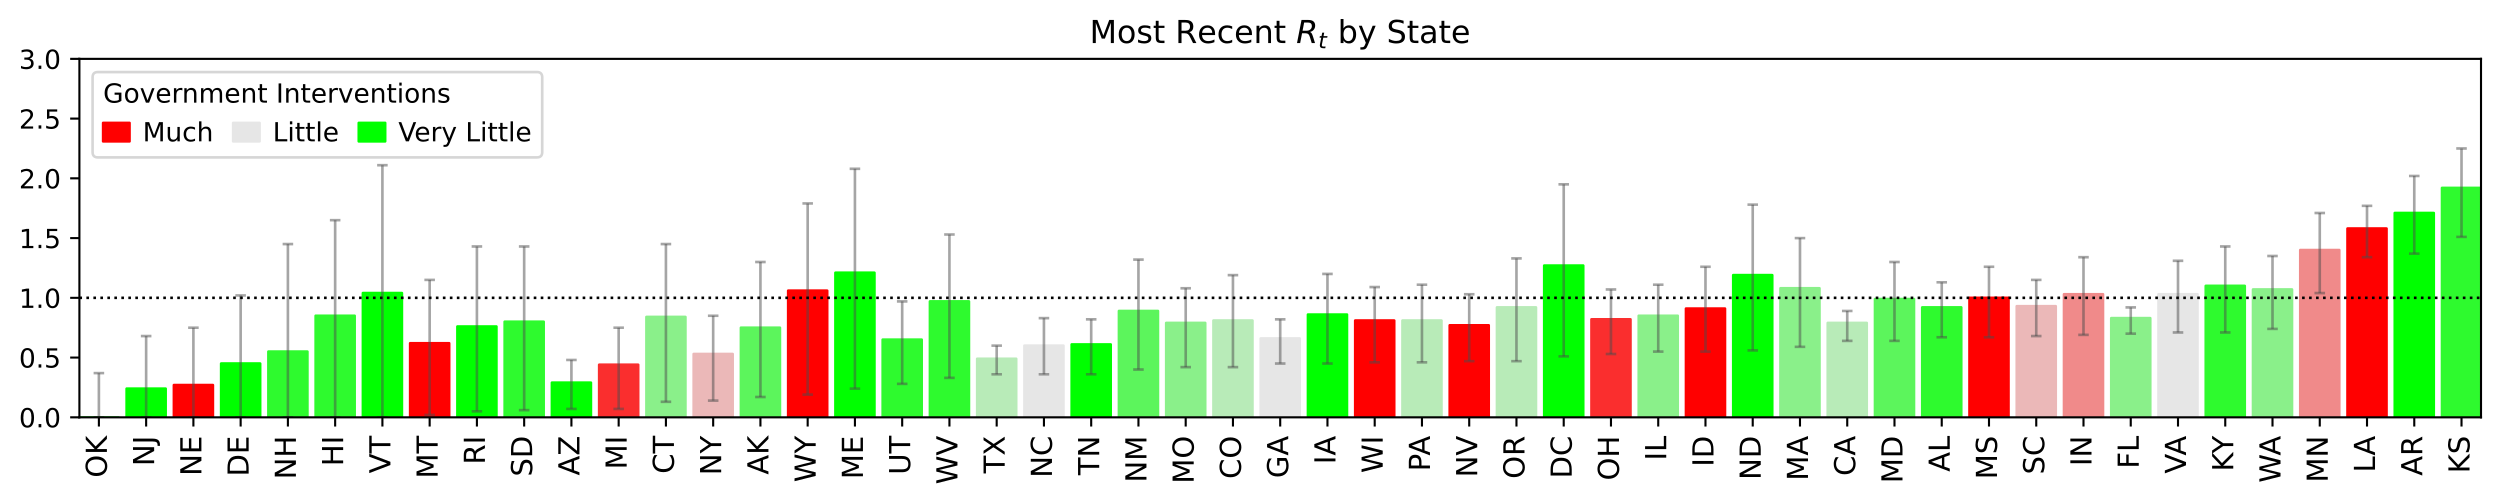 <?xml version="1.0" encoding="utf-8" standalone="no"?>
<!DOCTYPE svg PUBLIC "-//W3C//DTD SVG 1.1//EN"
  "http://www.w3.org/Graphics/SVG/1.1/DTD/svg11.dtd">
<!-- Created with matplotlib (https://matplotlib.org/) -->
<svg height="190.821pt" version="1.1" viewBox="0 0 947.848 190.821" width="947.848pt" xmlns="http://www.w3.org/2000/svg" xmlns:xlink="http://www.w3.org/1999/xlink">
 <defs>
  <style type="text/css">
*{stroke-linecap:butt;stroke-linejoin:round;}
  </style>
 </defs>
 <g id="figure_1">
  <g id="patch_1">
   <path d="M 0 190.821 
L 947.848 190.821 
L 947.848 0 
L 0 0 
z
" style="fill:#ffffff;"/>
  </g>
  <g id="axes_1">
   <g id="patch_2">
    <path d="M 30.103 158.22 
L 940.648 158.22 
L 940.648 22.32 
L 30.103 22.32 
z
" style="fill:#ffffff;"/>
   </g>
   <g id="patch_3">
    <path clip-path="url(#p937b3d67fc)" d="M 30.103 158.22 
L 44.883 158.22 
L 44.883 158.22 
L 30.103 158.22 
z
" style="fill:#5cf55c;stroke:#5cf55c;stroke-linejoin:miter;"/>
   </g>
   <g id="patch_4">
    <path clip-path="url(#p937b3d67fc)" d="M 48.018 158.22 
L 62.799 158.22 
L 62.799 147.348 
L 48.018 147.348 
z
" style="fill:#00ff00;stroke:#00ff00;stroke-linejoin:miter;"/>
   </g>
   <g id="patch_5">
    <path clip-path="url(#p937b3d67fc)" d="M 65.934 158.22 
L 80.714 158.22 
L 80.714 145.989 
L 65.934 145.989 
z
" style="fill:#ff0000;stroke:#ff0000;stroke-linejoin:miter;"/>
   </g>
   <g id="patch_6">
    <path clip-path="url(#p937b3d67fc)" d="M 83.849 158.22 
L 98.629 158.22 
L 98.629 137.835 
L 83.849 137.835 
z
" style="fill:#00ff00;stroke:#00ff00;stroke-linejoin:miter;"/>
   </g>
   <g id="patch_7">
    <path clip-path="url(#p937b3d67fc)" d="M 101.764 158.22 
L 116.544 158.22 
L 116.544 133.305 
L 101.764 133.305 
z
" style="fill:#2efa2e;stroke:#2efa2e;stroke-linejoin:miter;"/>
   </g>
   <g id="patch_8">
    <path clip-path="url(#p937b3d67fc)" d="M 119.68 158.22 
L 134.46 158.22 
L 134.46 119.715 
L 119.68 119.715 
z
" style="fill:#2efa2e;stroke:#2efa2e;stroke-linejoin:miter;"/>
   </g>
   <g id="patch_9">
    <path clip-path="url(#p937b3d67fc)" d="M 137.595 158.22 
L 152.375 158.22 
L 152.375 111.108 
L 137.595 111.108 
z
" style="fill:#00ff00;stroke:#00ff00;stroke-linejoin:miter;"/>
   </g>
   <g id="patch_10">
    <path clip-path="url(#p937b3d67fc)" d="M 155.51 158.22 
L 170.29 158.22 
L 170.29 130.134 
L 155.51 130.134 
z
" style="fill:#ff0000;stroke:#ff0000;stroke-linejoin:miter;"/>
   </g>
   <g id="patch_11">
    <path clip-path="url(#p937b3d67fc)" d="M 173.425 158.22 
L 188.206 158.22 
L 188.206 123.792 
L 173.425 123.792 
z
" style="fill:#00ff00;stroke:#00ff00;stroke-linejoin:miter;"/>
   </g>
   <g id="patch_12">
    <path clip-path="url(#p937b3d67fc)" d="M 191.341 158.22 
L 206.121 158.22 
L 206.121 121.98 
L 191.341 121.98 
z
" style="fill:#2efa2e;stroke:#2efa2e;stroke-linejoin:miter;"/>
   </g>
   <g id="patch_13">
    <path clip-path="url(#p937b3d67fc)" d="M 209.256 158.22 
L 224.036 158.22 
L 224.036 145.083 
L 209.256 145.083 
z
" style="fill:#00ff00;stroke:#00ff00;stroke-linejoin:miter;"/>
   </g>
   <g id="patch_14">
    <path clip-path="url(#p937b3d67fc)" d="M 227.171 158.22 
L 241.951 158.22 
L 241.951 138.288 
L 227.171 138.288 
z
" style="fill:#fa2e2e;stroke:#fa2e2e;stroke-linejoin:miter;"/>
   </g>
   <g id="patch_15">
    <path clip-path="url(#p937b3d67fc)" d="M 245.087 158.22 
L 259.867 158.22 
L 259.867 120.168 
L 245.087 120.168 
z
" style="fill:#8af08a;stroke:#8af08a;stroke-linejoin:miter;"/>
   </g>
   <g id="patch_16">
    <path clip-path="url(#p937b3d67fc)" d="M 263.002 158.22 
L 277.782 158.22 
L 277.782 134.211 
L 263.002 134.211 
z
" style="fill:#ebb8b8;stroke:#ebb8b8;stroke-linejoin:miter;"/>
   </g>
   <g id="patch_17">
    <path clip-path="url(#p937b3d67fc)" d="M 280.917 158.22 
L 295.697 158.22 
L 295.697 124.245 
L 280.917 124.245 
z
" style="fill:#5cf55c;stroke:#5cf55c;stroke-linejoin:miter;"/>
   </g>
   <g id="patch_18">
    <path clip-path="url(#p937b3d67fc)" d="M 298.832 158.22 
L 313.613 158.22 
L 313.613 110.202 
L 298.832 110.202 
z
" style="fill:#ff0000;stroke:#ff0000;stroke-linejoin:miter;"/>
   </g>
   <g id="patch_19">
    <path clip-path="url(#p937b3d67fc)" d="M 316.748 158.22 
L 331.528 158.22 
L 331.528 103.407 
L 316.748 103.407 
z
" style="fill:#00ff00;stroke:#00ff00;stroke-linejoin:miter;"/>
   </g>
   <g id="patch_20">
    <path clip-path="url(#p937b3d67fc)" d="M 334.663 158.22 
L 349.443 158.22 
L 349.443 128.775 
L 334.663 128.775 
z
" style="fill:#2efa2e;stroke:#2efa2e;stroke-linejoin:miter;"/>
   </g>
   <g id="patch_21">
    <path clip-path="url(#p937b3d67fc)" d="M 352.578 158.22 
L 367.358 158.22 
L 367.358 114.279 
L 352.578 114.279 
z
" style="fill:#2efa2e;stroke:#2efa2e;stroke-linejoin:miter;"/>
   </g>
   <g id="patch_22">
    <path clip-path="url(#p937b3d67fc)" d="M 370.494 158.22 
L 385.274 158.22 
L 385.274 136.023 
L 370.494 136.023 
z
" style="fill:#b8ebb8;stroke:#b8ebb8;stroke-linejoin:miter;"/>
   </g>
   <g id="patch_23">
    <path clip-path="url(#p937b3d67fc)" d="M 388.409 158.22 
L 403.189 158.22 
L 403.189 131.04 
L 388.409 131.04 
z
" style="fill:#e6e6e6;stroke:#e6e6e6;stroke-linejoin:miter;"/>
   </g>
   <g id="patch_24">
    <path clip-path="url(#p937b3d67fc)" d="M 406.324 158.22 
L 421.104 158.22 
L 421.104 130.587 
L 406.324 130.587 
z
" style="fill:#00ff00;stroke:#00ff00;stroke-linejoin:miter;"/>
   </g>
   <g id="patch_25">
    <path clip-path="url(#p937b3d67fc)" d="M 424.239 158.22 
L 439.02 158.22 
L 439.02 117.903 
L 424.239 117.903 
z
" style="fill:#5cf55c;stroke:#5cf55c;stroke-linejoin:miter;"/>
   </g>
   <g id="patch_26">
    <path clip-path="url(#p937b3d67fc)" d="M 442.155 158.22 
L 456.935 158.22 
L 456.935 122.433 
L 442.155 122.433 
z
" style="fill:#8af08a;stroke:#8af08a;stroke-linejoin:miter;"/>
   </g>
   <g id="patch_27">
    <path clip-path="url(#p937b3d67fc)" d="M 460.07 158.22 
L 474.85 158.22 
L 474.85 121.527 
L 460.07 121.527 
z
" style="fill:#b8ebb8;stroke:#b8ebb8;stroke-linejoin:miter;"/>
   </g>
   <g id="patch_28">
    <path clip-path="url(#p937b3d67fc)" d="M 477.985 158.22 
L 492.765 158.22 
L 492.765 128.322 
L 477.985 128.322 
z
" style="fill:#e6e6e6;stroke:#e6e6e6;stroke-linejoin:miter;"/>
   </g>
   <g id="patch_29">
    <path clip-path="url(#p937b3d67fc)" d="M 495.901 158.22 
L 510.681 158.22 
L 510.681 119.262 
L 495.901 119.262 
z
" style="fill:#00ff00;stroke:#00ff00;stroke-linejoin:miter;"/>
   </g>
   <g id="patch_30">
    <path clip-path="url(#p937b3d67fc)" d="M 513.816 158.22 
L 528.596 158.22 
L 528.596 121.527 
L 513.816 121.527 
z
" style="fill:#ff0000;stroke:#ff0000;stroke-linejoin:miter;"/>
   </g>
   <g id="patch_31">
    <path clip-path="url(#p937b3d67fc)" d="M 531.731 158.22 
L 546.511 158.22 
L 546.511 121.527 
L 531.731 121.527 
z
" style="fill:#b8ebb8;stroke:#b8ebb8;stroke-linejoin:miter;"/>
   </g>
   <g id="patch_32">
    <path clip-path="url(#p937b3d67fc)" d="M 549.646 158.22 
L 564.427 158.22 
L 564.427 123.339 
L 549.646 123.339 
z
" style="fill:#ff0000;stroke:#ff0000;stroke-linejoin:miter;"/>
   </g>
   <g id="patch_33">
    <path clip-path="url(#p937b3d67fc)" d="M 567.562 158.22 
L 582.342 158.22 
L 582.342 116.544 
L 567.562 116.544 
z
" style="fill:#b8ebb8;stroke:#b8ebb8;stroke-linejoin:miter;"/>
   </g>
   <g id="patch_34">
    <path clip-path="url(#p937b3d67fc)" d="M 585.477 158.22 
L 600.257 158.22 
L 600.257 100.689 
L 585.477 100.689 
z
" style="fill:#00ff00;stroke:#00ff00;stroke-linejoin:miter;"/>
   </g>
   <g id="patch_35">
    <path clip-path="url(#p937b3d67fc)" d="M 603.392 158.22 
L 618.172 158.22 
L 618.172 121.074 
L 603.392 121.074 
z
" style="fill:#fa2e2e;stroke:#fa2e2e;stroke-linejoin:miter;"/>
   </g>
   <g id="patch_36">
    <path clip-path="url(#p937b3d67fc)" d="M 621.308 158.22 
L 636.088 158.22 
L 636.088 119.715 
L 621.308 119.715 
z
" style="fill:#8af08a;stroke:#8af08a;stroke-linejoin:miter;"/>
   </g>
   <g id="patch_37">
    <path clip-path="url(#p937b3d67fc)" d="M 639.223 158.22 
L 654.003 158.22 
L 654.003 116.997 
L 639.223 116.997 
z
" style="fill:#ff0000;stroke:#ff0000;stroke-linejoin:miter;"/>
   </g>
   <g id="patch_38">
    <path clip-path="url(#p937b3d67fc)" d="M 657.138 158.22 
L 671.918 158.22 
L 671.918 104.313 
L 657.138 104.313 
z
" style="fill:#00ff00;stroke:#00ff00;stroke-linejoin:miter;"/>
   </g>
   <g id="patch_39">
    <path clip-path="url(#p937b3d67fc)" d="M 675.053 158.22 
L 689.834 158.22 
L 689.834 109.296 
L 675.053 109.296 
z
" style="fill:#8af08a;stroke:#8af08a;stroke-linejoin:miter;"/>
   </g>
   <g id="patch_40">
    <path clip-path="url(#p937b3d67fc)" d="M 692.969 158.22 
L 707.749 158.22 
L 707.749 122.433 
L 692.969 122.433 
z
" style="fill:#b8ebb8;stroke:#b8ebb8;stroke-linejoin:miter;"/>
   </g>
   <g id="patch_41">
    <path clip-path="url(#p937b3d67fc)" d="M 710.884 158.22 
L 725.664 158.22 
L 725.664 113.373 
L 710.884 113.373 
z
" style="fill:#5cf55c;stroke:#5cf55c;stroke-linejoin:miter;"/>
   </g>
   <g id="patch_42">
    <path clip-path="url(#p937b3d67fc)" d="M 728.799 158.22 
L 743.579 158.22 
L 743.579 116.544 
L 728.799 116.544 
z
" style="fill:#2efa2e;stroke:#2efa2e;stroke-linejoin:miter;"/>
   </g>
   <g id="patch_43">
    <path clip-path="url(#p937b3d67fc)" d="M 746.715 158.22 
L 761.495 158.22 
L 761.495 112.92 
L 746.715 112.92 
z
" style="fill:#ff0000;stroke:#ff0000;stroke-linejoin:miter;"/>
   </g>
   <g id="patch_44">
    <path clip-path="url(#p937b3d67fc)" d="M 764.63 158.22 
L 779.41 158.22 
L 779.41 116.091 
L 764.63 116.091 
z
" style="fill:#ebb8b8;stroke:#ebb8b8;stroke-linejoin:miter;"/>
   </g>
   <g id="patch_45">
    <path clip-path="url(#p937b3d67fc)" d="M 782.545 158.22 
L 797.325 158.22 
L 797.325 111.561 
L 782.545 111.561 
z
" style="fill:#f08a8a;stroke:#f08a8a;stroke-linejoin:miter;"/>
   </g>
   <g id="patch_46">
    <path clip-path="url(#p937b3d67fc)" d="M 800.46 158.22 
L 815.241 158.22 
L 815.241 120.621 
L 800.46 120.621 
z
" style="fill:#8af08a;stroke:#8af08a;stroke-linejoin:miter;"/>
   </g>
   <g id="patch_47">
    <path clip-path="url(#p937b3d67fc)" d="M 818.376 158.22 
L 833.156 158.22 
L 833.156 111.561 
L 818.376 111.561 
z
" style="fill:#e6e6e6;stroke:#e6e6e6;stroke-linejoin:miter;"/>
   </g>
   <g id="patch_48">
    <path clip-path="url(#p937b3d67fc)" d="M 836.291 158.22 
L 851.071 158.22 
L 851.071 108.39 
L 836.291 108.39 
z
" style="fill:#2efa2e;stroke:#2efa2e;stroke-linejoin:miter;"/>
   </g>
   <g id="patch_49">
    <path clip-path="url(#p937b3d67fc)" d="M 854.206 158.22 
L 868.986 158.22 
L 868.986 109.749 
L 854.206 109.749 
z
" style="fill:#8af08a;stroke:#8af08a;stroke-linejoin:miter;"/>
   </g>
   <g id="patch_50">
    <path clip-path="url(#p937b3d67fc)" d="M 872.122 158.22 
L 886.902 158.22 
L 886.902 94.8 
L 872.122 94.8 
z
" style="fill:#f08a8a;stroke:#f08a8a;stroke-linejoin:miter;"/>
   </g>
   <g id="patch_51">
    <path clip-path="url(#p937b3d67fc)" d="M 890.037 158.22 
L 904.817 158.22 
L 904.817 86.646 
L 890.037 86.646 
z
" style="fill:#ff0000;stroke:#ff0000;stroke-linejoin:miter;"/>
   </g>
   <g id="patch_52">
    <path clip-path="url(#p937b3d67fc)" d="M 907.952 158.22 
L 922.732 158.22 
L 922.732 80.757 
L 907.952 80.757 
z
" style="fill:#00ff00;stroke:#00ff00;stroke-linejoin:miter;"/>
   </g>
   <g id="patch_53">
    <path clip-path="url(#p937b3d67fc)" d="M 925.867 158.22 
L 940.648 158.22 
L 940.648 71.244 
L 925.867 71.244 
z
" style="fill:#2efa2e;stroke:#2efa2e;stroke-linejoin:miter;"/>
   </g>
   <g id="matplotlib.axis_1">
    <g id="xtick_1">
     <g id="line2d_1">
      <defs>
       <path d="M 0 0 
L 0 3.5 
" id="m7720006684" style="stroke:#000000;stroke-width:0.8;"/>
      </defs>
      <g>
       <use style="stroke:#000000;stroke-width:0.8;" x="37.493" xlink:href="#m7720006684" y="158.22"/>
      </g>
     </g>
     <g id="text_1">
      <!-- OK -->
      <defs>
       <path d="M 39.406 66.219 
Q 28.656 66.219 22.328 58.203 
Q 16.016 50.203 16.016 36.375 
Q 16.016 22.609 22.328 14.594 
Q 28.656 6.594 39.406 6.594 
Q 50.141 6.594 56.422 14.594 
Q 62.703 22.609 62.703 36.375 
Q 62.703 50.203 56.422 58.203 
Q 50.141 66.219 39.406 66.219 
z
M 39.406 74.219 
Q 54.734 74.219 63.906 63.938 
Q 73.094 53.656 73.094 36.375 
Q 73.094 19.141 63.906 8.859 
Q 54.734 -1.422 39.406 -1.422 
Q 24.031 -1.422 14.812 8.828 
Q 5.609 19.094 5.609 36.375 
Q 5.609 53.656 14.812 63.938 
Q 24.031 74.219 39.406 74.219 
z
" id="DejaVuSans-79"/>
       <path d="M 9.812 72.906 
L 19.672 72.906 
L 19.672 42.094 
L 52.391 72.906 
L 65.094 72.906 
L 28.906 38.922 
L 67.672 0 
L 54.688 0 
L 19.672 35.109 
L 19.672 0 
L 9.812 0 
z
" id="DejaVuSans-75"/>
      </defs>
      <g transform="translate(40.528 181.093)rotate(-90)scale(0.11 -0.11)">
       <use xlink:href="#DejaVuSans-79"/>
       <use x="78.711" xlink:href="#DejaVuSans-75"/>
      </g>
     </g>
    </g>
    <g id="xtick_2">
     <g id="line2d_2">
      <g>
       <use style="stroke:#000000;stroke-width:0.8;" x="55.408" xlink:href="#m7720006684" y="158.22"/>
      </g>
     </g>
     <g id="text_2">
      <!-- NJ -->
      <defs>
       <path d="M 9.812 72.906 
L 23.094 72.906 
L 55.422 11.922 
L 55.422 72.906 
L 64.984 72.906 
L 64.984 0 
L 51.703 0 
L 19.391 60.984 
L 19.391 0 
L 9.812 0 
z
" id="DejaVuSans-78"/>
       <path d="M 9.812 72.906 
L 19.672 72.906 
L 19.672 5.078 
Q 19.672 -8.109 14.672 -14.062 
Q 9.672 -20.016 -1.422 -20.016 
L -5.172 -20.016 
L -5.172 -11.719 
L -2.094 -11.719 
Q 4.438 -11.719 7.125 -8.047 
Q 9.812 -4.391 9.812 5.078 
z
" id="DejaVuSans-74"/>
      </defs>
      <g transform="translate(58.444 176.694)rotate(-90)scale(0.11 -0.11)">
       <use xlink:href="#DejaVuSans-78"/>
       <use x="74.805" xlink:href="#DejaVuSans-74"/>
      </g>
     </g>
    </g>
    <g id="xtick_3">
     <g id="line2d_3">
      <g>
       <use style="stroke:#000000;stroke-width:0.8;" x="73.324" xlink:href="#m7720006684" y="158.22"/>
      </g>
     </g>
     <g id="text_3">
      <!-- NE -->
      <defs>
       <path d="M 9.812 72.906 
L 55.906 72.906 
L 55.906 64.594 
L 19.672 64.594 
L 19.672 43.016 
L 54.391 43.016 
L 54.391 34.719 
L 19.672 34.719 
L 19.672 8.297 
L 56.781 8.297 
L 56.781 0 
L 9.812 0 
z
" id="DejaVuSans-69"/>
      </defs>
      <g transform="translate(76.359 180.4)rotate(-90)scale(0.11 -0.11)">
       <use xlink:href="#DejaVuSans-78"/>
       <use x="74.805" xlink:href="#DejaVuSans-69"/>
      </g>
     </g>
    </g>
    <g id="xtick_4">
     <g id="line2d_4">
      <g>
       <use style="stroke:#000000;stroke-width:0.8;" x="91.239" xlink:href="#m7720006684" y="158.22"/>
      </g>
     </g>
     <g id="text_4">
      <!-- DE -->
      <defs>
       <path d="M 19.672 64.797 
L 19.672 8.109 
L 31.594 8.109 
Q 46.688 8.109 53.688 14.938 
Q 60.688 21.781 60.688 36.531 
Q 60.688 51.172 53.688 57.984 
Q 46.688 64.797 31.594 64.797 
z
M 9.812 72.906 
L 30.078 72.906 
Q 51.266 72.906 61.172 64.094 
Q 71.094 55.281 71.094 36.531 
Q 71.094 17.672 61.125 8.828 
Q 51.172 0 30.078 0 
L 9.812 0 
z
" id="DejaVuSans-68"/>
      </defs>
      <g transform="translate(94.274 180.641)rotate(-90)scale(0.11 -0.11)">
       <use xlink:href="#DejaVuSans-68"/>
       <use x="77.002" xlink:href="#DejaVuSans-69"/>
      </g>
     </g>
    </g>
    <g id="xtick_5">
     <g id="line2d_5">
      <g>
       <use style="stroke:#000000;stroke-width:0.8;" x="109.154" xlink:href="#m7720006684" y="158.22"/>
      </g>
     </g>
     <g id="text_5">
      <!-- NH -->
      <defs>
       <path d="M 9.812 72.906 
L 19.672 72.906 
L 19.672 43.016 
L 55.516 43.016 
L 55.516 72.906 
L 65.375 72.906 
L 65.375 0 
L 55.516 0 
L 55.516 34.719 
L 19.672 34.719 
L 19.672 0 
L 9.812 0 
z
" id="DejaVuSans-72"/>
      </defs>
      <g transform="translate(112.19 181.722)rotate(-90)scale(0.11 -0.11)">
       <use xlink:href="#DejaVuSans-78"/>
       <use x="74.805" xlink:href="#DejaVuSans-72"/>
      </g>
     </g>
    </g>
    <g id="xtick_6">
     <g id="line2d_6">
      <g>
       <use style="stroke:#000000;stroke-width:0.8;" x="127.07" xlink:href="#m7720006684" y="158.22"/>
      </g>
     </g>
     <g id="text_6">
      <!-- HI -->
      <defs>
       <path d="M 9.812 72.906 
L 19.672 72.906 
L 19.672 0 
L 9.812 0 
z
" id="DejaVuSans-73"/>
      </defs>
      <g transform="translate(130.105 176.737)rotate(-90)scale(0.11 -0.11)">
       <use xlink:href="#DejaVuSans-72"/>
       <use x="75.195" xlink:href="#DejaVuSans-73"/>
      </g>
     </g>
    </g>
    <g id="xtick_7">
     <g id="line2d_7">
      <g>
       <use style="stroke:#000000;stroke-width:0.8;" x="144.985" xlink:href="#m7720006684" y="158.22"/>
      </g>
     </g>
     <g id="text_7">
      <!-- VT -->
      <defs>
       <path d="M 28.609 0 
L 0.781 72.906 
L 11.078 72.906 
L 34.188 11.531 
L 57.328 72.906 
L 67.578 72.906 
L 39.797 0 
z
" id="DejaVuSans-86"/>
       <path d="M -0.297 72.906 
L 61.375 72.906 
L 61.375 64.594 
L 35.5 64.594 
L 35.5 0 
L 25.594 0 
L 25.594 64.594 
L -0.297 64.594 
z
" id="DejaVuSans-84"/>
      </defs>
      <g transform="translate(148.02 179.463)rotate(-90)scale(0.11 -0.11)">
       <use xlink:href="#DejaVuSans-86"/>
       <use x="68.408" xlink:href="#DejaVuSans-84"/>
      </g>
     </g>
    </g>
    <g id="xtick_8">
     <g id="line2d_8">
      <g>
       <use style="stroke:#000000;stroke-width:0.8;" x="162.9" xlink:href="#m7720006684" y="158.22"/>
      </g>
     </g>
     <g id="text_8">
      <!-- MT -->
      <defs>
       <path d="M 9.812 72.906 
L 24.516 72.906 
L 43.109 23.297 
L 61.812 72.906 
L 76.516 72.906 
L 76.516 0 
L 66.891 0 
L 66.891 64.016 
L 48.094 14.016 
L 38.188 14.016 
L 19.391 64.016 
L 19.391 0 
L 9.812 0 
z
" id="DejaVuSans-77"/>
      </defs>
      <g transform="translate(165.935 181.43)rotate(-90)scale(0.11 -0.11)">
       <use xlink:href="#DejaVuSans-77"/>
       <use x="86.279" xlink:href="#DejaVuSans-84"/>
      </g>
     </g>
    </g>
    <g id="xtick_9">
     <g id="line2d_9">
      <g>
       <use style="stroke:#000000;stroke-width:0.8;" x="180.815" xlink:href="#m7720006684" y="158.22"/>
      </g>
     </g>
     <g id="text_9">
      <!-- RI -->
      <defs>
       <path d="M 44.391 34.188 
Q 47.562 33.109 50.562 29.594 
Q 53.562 26.078 56.594 19.922 
L 66.609 0 
L 56 0 
L 46.688 18.703 
Q 43.062 26.031 39.672 28.422 
Q 36.281 30.812 30.422 30.812 
L 19.672 30.812 
L 19.672 0 
L 9.812 0 
L 9.812 72.906 
L 32.078 72.906 
Q 44.578 72.906 50.734 67.672 
Q 56.891 62.453 56.891 51.906 
Q 56.891 45.016 53.688 40.469 
Q 50.484 35.938 44.391 34.188 
z
M 19.672 64.797 
L 19.672 38.922 
L 32.078 38.922 
Q 39.203 38.922 42.844 42.219 
Q 46.484 45.516 46.484 51.906 
Q 46.484 58.297 42.844 61.547 
Q 39.203 64.797 32.078 64.797 
z
" id="DejaVuSans-82"/>
      </defs>
      <g transform="translate(183.851 176.108)rotate(-90)scale(0.11 -0.11)">
       <use xlink:href="#DejaVuSans-82"/>
       <use x="69.482" xlink:href="#DejaVuSans-73"/>
      </g>
     </g>
    </g>
    <g id="xtick_10">
     <g id="line2d_10">
      <g>
       <use style="stroke:#000000;stroke-width:0.8;" x="198.731" xlink:href="#m7720006684" y="158.22"/>
      </g>
     </g>
     <g id="text_10">
      <!-- SD -->
      <defs>
       <path d="M 53.516 70.516 
L 53.516 60.891 
Q 47.906 63.578 42.922 64.891 
Q 37.938 66.219 33.297 66.219 
Q 25.25 66.219 20.875 63.094 
Q 16.5 59.969 16.5 54.203 
Q 16.5 49.359 19.406 46.891 
Q 22.312 44.438 30.422 42.922 
L 36.375 41.703 
Q 47.406 39.594 52.656 34.297 
Q 57.906 29 57.906 20.125 
Q 57.906 9.516 50.797 4.047 
Q 43.703 -1.422 29.984 -1.422 
Q 24.812 -1.422 18.969 -0.25 
Q 13.141 0.922 6.891 3.219 
L 6.891 13.375 
Q 12.891 10.016 18.656 8.297 
Q 24.422 6.594 29.984 6.594 
Q 38.422 6.594 43.016 9.906 
Q 47.609 13.234 47.609 19.391 
Q 47.609 24.75 44.312 27.781 
Q 41.016 30.812 33.5 32.328 
L 27.484 33.5 
Q 16.453 35.688 11.516 40.375 
Q 6.594 45.062 6.594 53.422 
Q 6.594 63.094 13.406 68.656 
Q 20.219 74.219 32.172 74.219 
Q 37.312 74.219 42.625 73.281 
Q 47.953 72.359 53.516 70.516 
z
" id="DejaVuSans-83"/>
      </defs>
      <g transform="translate(201.766 180.673)rotate(-90)scale(0.11 -0.11)">
       <use xlink:href="#DejaVuSans-83"/>
       <use x="63.477" xlink:href="#DejaVuSans-68"/>
      </g>
     </g>
    </g>
    <g id="xtick_11">
     <g id="line2d_11">
      <g>
       <use style="stroke:#000000;stroke-width:0.8;" x="216.646" xlink:href="#m7720006684" y="158.22"/>
      </g>
     </g>
     <g id="text_11">
      <!-- AZ -->
      <defs>
       <path d="M 34.188 63.188 
L 20.797 26.906 
L 47.609 26.906 
z
M 28.609 72.906 
L 39.797 72.906 
L 67.578 0 
L 57.328 0 
L 50.688 18.703 
L 17.828 18.703 
L 11.188 0 
L 0.781 0 
z
" id="DejaVuSans-65"/>
       <path d="M 5.609 72.906 
L 62.891 72.906 
L 62.891 65.375 
L 16.797 8.297 
L 64.016 8.297 
L 64.016 0 
L 4.5 0 
L 4.5 7.516 
L 50.594 64.594 
L 5.609 64.594 
z
" id="DejaVuSans-90"/>
      </defs>
      <g transform="translate(219.681 180.28)rotate(-90)scale(0.11 -0.11)">
       <use xlink:href="#DejaVuSans-65"/>
       <use x="68.408" xlink:href="#DejaVuSans-90"/>
      </g>
     </g>
    </g>
    <g id="xtick_12">
     <g id="line2d_12">
      <g>
       <use style="stroke:#000000;stroke-width:0.8;" x="234.561" xlink:href="#m7720006684" y="158.22"/>
      </g>
     </g>
     <g id="text_12">
      <!-- MI -->
      <g transform="translate(237.597 177.956)rotate(-90)scale(0.11 -0.11)">
       <use xlink:href="#DejaVuSans-77"/>
       <use x="86.279" xlink:href="#DejaVuSans-73"/>
      </g>
     </g>
    </g>
    <g id="xtick_13">
     <g id="line2d_13">
      <g>
       <use style="stroke:#000000;stroke-width:0.8;" x="252.477" xlink:href="#m7720006684" y="158.22"/>
      </g>
     </g>
     <g id="text_13">
      <!-- CT -->
      <defs>
       <path d="M 64.406 67.281 
L 64.406 56.891 
Q 59.422 61.531 53.781 63.812 
Q 48.141 66.109 41.797 66.109 
Q 29.297 66.109 22.656 58.469 
Q 16.016 50.828 16.016 36.375 
Q 16.016 21.969 22.656 14.328 
Q 29.297 6.688 41.797 6.688 
Q 48.141 6.688 53.781 8.984 
Q 59.422 11.281 64.406 15.922 
L 64.406 5.609 
Q 59.234 2.094 53.438 0.328 
Q 47.656 -1.422 41.219 -1.422 
Q 24.656 -1.422 15.125 8.703 
Q 5.609 18.844 5.609 36.375 
Q 5.609 53.953 15.125 64.078 
Q 24.656 74.219 41.219 74.219 
Q 47.75 74.219 53.531 72.484 
Q 59.328 70.75 64.406 67.281 
z
" id="DejaVuSans-67"/>
      </defs>
      <g transform="translate(255.512 179.62)rotate(-90)scale(0.11 -0.11)">
       <use xlink:href="#DejaVuSans-67"/>
       <use x="69.824" xlink:href="#DejaVuSans-84"/>
      </g>
     </g>
    </g>
    <g id="xtick_14">
     <g id="line2d_14">
      <g>
       <use style="stroke:#000000;stroke-width:0.8;" x="270.392" xlink:href="#m7720006684" y="158.22"/>
      </g>
     </g>
     <g id="text_14">
      <!-- NY -->
      <defs>
       <path d="M -0.203 72.906 
L 10.406 72.906 
L 30.609 42.922 
L 50.688 72.906 
L 61.281 72.906 
L 35.5 34.719 
L 35.5 0 
L 25.594 0 
L 25.594 34.719 
z
" id="DejaVuSans-89"/>
      </defs>
      <g transform="translate(273.427 180.168)rotate(-90)scale(0.11 -0.11)">
       <use xlink:href="#DejaVuSans-78"/>
       <use x="74.805" xlink:href="#DejaVuSans-89"/>
      </g>
     </g>
    </g>
    <g id="xtick_15">
     <g id="line2d_15">
      <g>
       <use style="stroke:#000000;stroke-width:0.8;" x="288.307" xlink:href="#m7720006684" y="158.22"/>
      </g>
     </g>
     <g id="text_15">
      <!-- AK -->
      <g transform="translate(291.342 179.958)rotate(-90)scale(0.11 -0.11)">
       <use xlink:href="#DejaVuSans-65"/>
       <use x="68.408" xlink:href="#DejaVuSans-75"/>
      </g>
     </g>
    </g>
    <g id="xtick_16">
     <g id="line2d_16">
      <g>
       <use style="stroke:#000000;stroke-width:0.8;" x="306.222" xlink:href="#m7720006684" y="158.22"/>
      </g>
     </g>
     <g id="text_16">
      <!-- WY -->
      <defs>
       <path d="M 3.328 72.906 
L 13.281 72.906 
L 28.609 11.281 
L 43.891 72.906 
L 54.984 72.906 
L 70.312 11.281 
L 85.594 72.906 
L 95.609 72.906 
L 77.297 0 
L 64.891 0 
L 49.516 63.281 
L 33.984 0 
L 21.578 0 
z
" id="DejaVuSans-87"/>
      </defs>
      <g transform="translate(309.258 182.815)rotate(-90)scale(0.11 -0.11)">
       <use xlink:href="#DejaVuSans-87"/>
       <use x="98.877" xlink:href="#DejaVuSans-89"/>
      </g>
     </g>
    </g>
    <g id="xtick_17">
     <g id="line2d_17">
      <g>
       <use style="stroke:#000000;stroke-width:0.8;" x="324.138" xlink:href="#m7720006684" y="158.22"/>
      </g>
     </g>
     <g id="text_17">
      <!-- ME -->
      <g transform="translate(327.173 181.662)rotate(-90)scale(0.11 -0.11)">
       <use xlink:href="#DejaVuSans-77"/>
       <use x="86.279" xlink:href="#DejaVuSans-69"/>
      </g>
     </g>
    </g>
    <g id="xtick_18">
     <g id="line2d_18">
      <g>
       <use style="stroke:#000000;stroke-width:0.8;" x="342.053" xlink:href="#m7720006684" y="158.22"/>
      </g>
     </g>
     <g id="text_18">
      <!-- UT -->
      <defs>
       <path d="M 8.688 72.906 
L 18.609 72.906 
L 18.609 28.609 
Q 18.609 16.891 22.844 11.734 
Q 27.094 6.594 36.625 6.594 
Q 46.094 6.594 50.344 11.734 
Q 54.594 16.891 54.594 28.609 
L 54.594 72.906 
L 64.5 72.906 
L 64.5 27.391 
Q 64.5 13.141 57.438 5.859 
Q 50.391 -1.422 36.625 -1.422 
Q 22.797 -1.422 15.734 5.859 
Q 8.688 13.141 8.688 27.391 
z
" id="DejaVuSans-85"/>
      </defs>
      <g transform="translate(345.088 179.989)rotate(-90)scale(0.11 -0.11)">
       <use xlink:href="#DejaVuSans-85"/>
       <use x="73.193" xlink:href="#DejaVuSans-84"/>
      </g>
     </g>
    </g>
    <g id="xtick_19">
     <g id="line2d_19">
      <g>
       <use style="stroke:#000000;stroke-width:0.8;" x="359.968" xlink:href="#m7720006684" y="158.22"/>
      </g>
     </g>
     <g id="text_19">
      <!-- WV -->
      <g transform="translate(363.004 183.621)rotate(-90)scale(0.11 -0.11)">
       <use xlink:href="#DejaVuSans-87"/>
       <use x="98.877" xlink:href="#DejaVuSans-86"/>
      </g>
     </g>
    </g>
    <g id="xtick_20">
     <g id="line2d_20">
      <g>
       <use style="stroke:#000000;stroke-width:0.8;" x="377.884" xlink:href="#m7720006684" y="158.22"/>
      </g>
     </g>
     <g id="text_20">
      <!-- TX -->
      <defs>
       <path d="M 6.297 72.906 
L 16.891 72.906 
L 35.016 45.797 
L 53.219 72.906 
L 63.812 72.906 
L 40.375 37.891 
L 65.375 0 
L 54.781 0 
L 34.281 31 
L 13.625 0 
L 2.984 0 
L 29 38.922 
z
" id="DejaVuSans-88"/>
      </defs>
      <g transform="translate(380.919 179.474)rotate(-90)scale(0.11 -0.11)">
       <use xlink:href="#DejaVuSans-84"/>
       <use x="61.084" xlink:href="#DejaVuSans-88"/>
      </g>
     </g>
    </g>
    <g id="xtick_21">
     <g id="line2d_21">
      <g>
       <use style="stroke:#000000;stroke-width:0.8;" x="395.799" xlink:href="#m7720006684" y="158.22"/>
      </g>
     </g>
     <g id="text_21">
      <!-- NC -->
      <g transform="translate(398.834 181.13)rotate(-90)scale(0.11 -0.11)">
       <use xlink:href="#DejaVuSans-78"/>
       <use x="74.805" xlink:href="#DejaVuSans-67"/>
      </g>
     </g>
    </g>
    <g id="xtick_22">
     <g id="line2d_22">
      <g>
       <use style="stroke:#000000;stroke-width:0.8;" x="413.714" xlink:href="#m7720006684" y="158.22"/>
      </g>
     </g>
     <g id="text_22">
      <!-- TN -->
      <g transform="translate(416.749 180.168)rotate(-90)scale(0.11 -0.11)">
       <use xlink:href="#DejaVuSans-84"/>
       <use x="61.084" xlink:href="#DejaVuSans-78"/>
      </g>
     </g>
    </g>
    <g id="xtick_23">
     <g id="line2d_23">
      <g>
       <use style="stroke:#000000;stroke-width:0.8;" x="431.629" xlink:href="#m7720006684" y="158.22"/>
      </g>
     </g>
     <g id="text_23">
      <!-- NM -->
      <g transform="translate(434.665 182.94)rotate(-90)scale(0.11 -0.11)">
       <use xlink:href="#DejaVuSans-78"/>
       <use x="74.805" xlink:href="#DejaVuSans-77"/>
      </g>
     </g>
    </g>
    <g id="xtick_24">
     <g id="line2d_24">
      <g>
       <use style="stroke:#000000;stroke-width:0.8;" x="449.545" xlink:href="#m7720006684" y="158.22"/>
      </g>
     </g>
     <g id="text_24">
      <!-- MO -->
      <g transform="translate(452.58 183.37)rotate(-90)scale(0.11 -0.11)">
       <use xlink:href="#DejaVuSans-77"/>
       <use x="86.279" xlink:href="#DejaVuSans-79"/>
      </g>
     </g>
    </g>
    <g id="xtick_25">
     <g id="line2d_25">
      <g>
       <use style="stroke:#000000;stroke-width:0.8;" x="467.46" xlink:href="#m7720006684" y="158.22"/>
      </g>
     </g>
     <g id="text_25">
      <!-- CO -->
      <g transform="translate(470.495 181.56)rotate(-90)scale(0.11 -0.11)">
       <use xlink:href="#DejaVuSans-67"/>
       <use x="69.824" xlink:href="#DejaVuSans-79"/>
      </g>
     </g>
    </g>
    <g id="xtick_26">
     <g id="line2d_26">
      <g>
       <use style="stroke:#000000;stroke-width:0.8;" x="485.375" xlink:href="#m7720006684" y="158.22"/>
      </g>
     </g>
     <g id="text_26">
      <!-- GA -->
      <defs>
       <path d="M 59.516 10.406 
L 59.516 29.984 
L 43.406 29.984 
L 43.406 38.094 
L 69.281 38.094 
L 69.281 6.781 
Q 63.578 2.734 56.688 0.656 
Q 49.812 -1.422 42 -1.422 
Q 24.906 -1.422 15.25 8.562 
Q 5.609 18.562 5.609 36.375 
Q 5.609 54.25 15.25 64.234 
Q 24.906 74.219 42 74.219 
Q 49.125 74.219 55.547 72.453 
Q 61.969 70.703 67.391 67.281 
L 67.391 56.781 
Q 61.922 61.422 55.766 63.766 
Q 49.609 66.109 42.828 66.109 
Q 29.438 66.109 22.719 58.641 
Q 16.016 51.172 16.016 36.375 
Q 16.016 21.625 22.719 14.156 
Q 29.438 6.688 42.828 6.688 
Q 48.047 6.688 52.141 7.594 
Q 56.25 8.5 59.516 10.406 
z
" id="DejaVuSans-71"/>
      </defs>
      <g transform="translate(488.411 181.268)rotate(-90)scale(0.11 -0.11)">
       <use xlink:href="#DejaVuSans-71"/>
       <use x="77.49" xlink:href="#DejaVuSans-65"/>
      </g>
     </g>
    </g>
    <g id="xtick_27">
     <g id="line2d_27">
      <g>
       <use style="stroke:#000000;stroke-width:0.8;" x="503.291" xlink:href="#m7720006684" y="158.22"/>
      </g>
     </g>
     <g id="text_27">
      <!-- IA -->
      <g transform="translate(506.326 175.99)rotate(-90)scale(0.11 -0.11)">
       <use xlink:href="#DejaVuSans-73"/>
       <use x="29.492" xlink:href="#DejaVuSans-65"/>
      </g>
     </g>
    </g>
    <g id="xtick_28">
     <g id="line2d_28">
      <g>
       <use style="stroke:#000000;stroke-width:0.8;" x="521.206" xlink:href="#m7720006684" y="158.22"/>
      </g>
     </g>
     <g id="text_28">
      <!-- WI -->
      <g transform="translate(524.241 179.341)rotate(-90)scale(0.11 -0.11)">
       <use xlink:href="#DejaVuSans-87"/>
       <use x="98.877" xlink:href="#DejaVuSans-73"/>
      </g>
     </g>
    </g>
    <g id="xtick_29">
     <g id="line2d_29">
      <g>
       <use style="stroke:#000000;stroke-width:0.8;" x="539.121" xlink:href="#m7720006684" y="158.22"/>
      </g>
     </g>
     <g id="text_29">
      <!-- PA -->
      <defs>
       <path d="M 19.672 64.797 
L 19.672 37.406 
L 32.078 37.406 
Q 38.969 37.406 42.719 40.969 
Q 46.484 44.531 46.484 51.125 
Q 46.484 57.672 42.719 61.234 
Q 38.969 64.797 32.078 64.797 
z
M 9.812 72.906 
L 32.078 72.906 
Q 44.344 72.906 50.609 67.359 
Q 56.891 61.812 56.891 51.125 
Q 56.891 40.328 50.609 34.812 
Q 44.344 29.297 32.078 29.297 
L 19.672 29.297 
L 19.672 0 
L 9.812 0 
z
" id="DejaVuSans-80"/>
      </defs>
      <g transform="translate(542.156 178.676)rotate(-90)scale(0.11 -0.11)">
       <use xlink:href="#DejaVuSans-80"/>
       <use x="53.928" xlink:href="#DejaVuSans-65"/>
      </g>
     </g>
    </g>
    <g id="xtick_30">
     <g id="line2d_30">
      <g>
       <use style="stroke:#000000;stroke-width:0.8;" x="557.036" xlink:href="#m7720006684" y="158.22"/>
      </g>
     </g>
     <g id="text_30">
      <!-- NV -->
      <g transform="translate(560.072 180.974)rotate(-90)scale(0.11 -0.11)">
       <use xlink:href="#DejaVuSans-78"/>
       <use x="74.805" xlink:href="#DejaVuSans-86"/>
      </g>
     </g>
    </g>
    <g id="xtick_31">
     <g id="line2d_31">
      <g>
       <use style="stroke:#000000;stroke-width:0.8;" x="574.952" xlink:href="#m7720006684" y="158.22"/>
      </g>
     </g>
     <g id="text_31">
      <!-- OR -->
      <g transform="translate(577.987 181.522)rotate(-90)scale(0.11 -0.11)">
       <use xlink:href="#DejaVuSans-79"/>
       <use x="78.711" xlink:href="#DejaVuSans-82"/>
      </g>
     </g>
    </g>
    <g id="xtick_32">
     <g id="line2d_32">
      <g>
       <use style="stroke:#000000;stroke-width:0.8;" x="592.867" xlink:href="#m7720006684" y="158.22"/>
      </g>
     </g>
     <g id="text_32">
      <!-- DC -->
      <g transform="translate(595.902 181.371)rotate(-90)scale(0.11 -0.11)">
       <use xlink:href="#DejaVuSans-68"/>
       <use x="77.002" xlink:href="#DejaVuSans-67"/>
      </g>
     </g>
    </g>
    <g id="xtick_33">
     <g id="line2d_33">
      <g>
       <use style="stroke:#000000;stroke-width:0.8;" x="610.782" xlink:href="#m7720006684" y="158.22"/>
      </g>
     </g>
     <g id="text_33">
      <!-- OH -->
      <g transform="translate(613.818 182.151)rotate(-90)scale(0.11 -0.11)">
       <use xlink:href="#DejaVuSans-79"/>
       <use x="78.711" xlink:href="#DejaVuSans-72"/>
      </g>
     </g>
    </g>
    <g id="xtick_34">
     <g id="line2d_34">
      <g>
       <use style="stroke:#000000;stroke-width:0.8;" x="628.698" xlink:href="#m7720006684" y="158.22"/>
      </g>
     </g>
     <g id="text_34">
      <!-- IL -->
      <defs>
       <path d="M 9.812 72.906 
L 19.672 72.906 
L 19.672 8.297 
L 55.172 8.297 
L 55.172 0 
L 9.812 0 
z
" id="DejaVuSans-76"/>
      </defs>
      <g transform="translate(631.733 174.594)rotate(-90)scale(0.11 -0.11)">
       <use xlink:href="#DejaVuSans-73"/>
       <use x="29.492" xlink:href="#DejaVuSans-76"/>
      </g>
     </g>
    </g>
    <g id="xtick_35">
     <g id="line2d_35">
      <g>
       <use style="stroke:#000000;stroke-width:0.8;" x="646.613" xlink:href="#m7720006684" y="158.22"/>
      </g>
     </g>
     <g id="text_35">
      <!-- ID -->
      <g transform="translate(649.648 176.935)rotate(-90)scale(0.11 -0.11)">
       <use xlink:href="#DejaVuSans-73"/>
       <use x="29.492" xlink:href="#DejaVuSans-68"/>
      </g>
     </g>
    </g>
    <g id="xtick_36">
     <g id="line2d_36">
      <g>
       <use style="stroke:#000000;stroke-width:0.8;" x="664.528" xlink:href="#m7720006684" y="158.22"/>
      </g>
     </g>
     <g id="text_36">
      <!-- ND -->
      <g transform="translate(667.563 181.919)rotate(-90)scale(0.11 -0.11)">
       <use xlink:href="#DejaVuSans-78"/>
       <use x="74.805" xlink:href="#DejaVuSans-68"/>
      </g>
     </g>
    </g>
    <g id="xtick_37">
     <g id="line2d_37">
      <g>
       <use style="stroke:#000000;stroke-width:0.8;" x="682.443" xlink:href="#m7720006684" y="158.22"/>
      </g>
     </g>
     <g id="text_37">
      <!-- MA -->
      <g transform="translate(685.479 182.236)rotate(-90)scale(0.11 -0.11)">
       <use xlink:href="#DejaVuSans-77"/>
       <use x="86.279" xlink:href="#DejaVuSans-65"/>
      </g>
     </g>
    </g>
    <g id="xtick_38">
     <g id="line2d_38">
      <g>
       <use style="stroke:#000000;stroke-width:0.8;" x="700.359" xlink:href="#m7720006684" y="158.22"/>
      </g>
     </g>
     <g id="text_38">
      <!-- CA -->
      <g transform="translate(703.394 180.426)rotate(-90)scale(0.11 -0.11)">
       <use xlink:href="#DejaVuSans-67"/>
       <use x="69.824" xlink:href="#DejaVuSans-65"/>
      </g>
     </g>
    </g>
    <g id="xtick_39">
     <g id="line2d_39">
      <g>
       <use style="stroke:#000000;stroke-width:0.8;" x="718.274" xlink:href="#m7720006684" y="158.22"/>
      </g>
     </g>
     <g id="text_39">
      <!-- MD -->
      <g transform="translate(721.309 183.181)rotate(-90)scale(0.11 -0.11)">
       <use xlink:href="#DejaVuSans-77"/>
       <use x="86.279" xlink:href="#DejaVuSans-68"/>
      </g>
     </g>
    </g>
    <g id="xtick_40">
     <g id="line2d_40">
      <g>
       <use style="stroke:#000000;stroke-width:0.8;" x="736.189" xlink:href="#m7720006684" y="158.22"/>
      </g>
     </g>
     <g id="text_40">
      <!-- AL -->
      <g transform="translate(739.225 178.874)rotate(-90)scale(0.11 -0.11)">
       <use xlink:href="#DejaVuSans-65"/>
       <use x="68.408" xlink:href="#DejaVuSans-76"/>
      </g>
     </g>
    </g>
    <g id="xtick_41">
     <g id="line2d_41">
      <g>
       <use style="stroke:#000000;stroke-width:0.8;" x="754.105" xlink:href="#m7720006684" y="158.22"/>
      </g>
     </g>
     <g id="text_41">
      <!-- MS -->
      <g transform="translate(757.14 181.694)rotate(-90)scale(0.11 -0.11)">
       <use xlink:href="#DejaVuSans-77"/>
       <use x="86.279" xlink:href="#DejaVuSans-83"/>
      </g>
     </g>
    </g>
    <g id="xtick_42">
     <g id="line2d_42">
      <g>
       <use style="stroke:#000000;stroke-width:0.8;" x="772.02" xlink:href="#m7720006684" y="158.22"/>
      </g>
     </g>
     <g id="text_42">
      <!-- SC -->
      <g transform="translate(775.055 179.884)rotate(-90)scale(0.11 -0.11)">
       <use xlink:href="#DejaVuSans-83"/>
       <use x="63.477" xlink:href="#DejaVuSans-67"/>
      </g>
     </g>
    </g>
    <g id="xtick_43">
     <g id="line2d_43">
      <g>
       <use style="stroke:#000000;stroke-width:0.8;" x="789.935" xlink:href="#m7720006684" y="158.22"/>
      </g>
     </g>
     <g id="text_43">
      <!-- IN -->
      <g transform="translate(792.97 176.694)rotate(-90)scale(0.11 -0.11)">
       <use xlink:href="#DejaVuSans-73"/>
       <use x="29.492" xlink:href="#DejaVuSans-78"/>
      </g>
     </g>
    </g>
    <g id="xtick_44">
     <g id="line2d_44">
      <g>
       <use style="stroke:#000000;stroke-width:0.8;" x="807.85" xlink:href="#m7720006684" y="158.22"/>
      </g>
     </g>
     <g id="text_44">
      <!-- FL -->
      <defs>
       <path d="M 9.812 72.906 
L 51.703 72.906 
L 51.703 64.594 
L 19.672 64.594 
L 19.672 43.109 
L 48.578 43.109 
L 48.578 34.812 
L 19.672 34.812 
L 19.672 0 
L 9.812 0 
z
" id="DejaVuSans-70"/>
      </defs>
      <g transform="translate(810.886 177.676)rotate(-90)scale(0.11 -0.11)">
       <use xlink:href="#DejaVuSans-70"/>
       <use x="57.52" xlink:href="#DejaVuSans-76"/>
      </g>
     </g>
    </g>
    <g id="xtick_45">
     <g id="line2d_45">
      <g>
       <use style="stroke:#000000;stroke-width:0.8;" x="825.766" xlink:href="#m7720006684" y="158.22"/>
      </g>
     </g>
     <g id="text_45">
      <!-- VA -->
      <g transform="translate(828.801 179.568)rotate(-90)scale(0.11 -0.11)">
       <use xlink:href="#DejaVuSans-86"/>
       <use x="62.033" xlink:href="#DejaVuSans-65"/>
      </g>
     </g>
    </g>
    <g id="xtick_46">
     <g id="line2d_46">
      <g>
       <use style="stroke:#000000;stroke-width:0.8;" x="843.681" xlink:href="#m7720006684" y="158.22"/>
      </g>
     </g>
     <g id="text_46">
      <!-- KY -->
      <g transform="translate(846.716 178.753)rotate(-90)scale(0.11 -0.11)">
       <use xlink:href="#DejaVuSans-75"/>
       <use x="61.951" xlink:href="#DejaVuSans-89"/>
      </g>
     </g>
    </g>
    <g id="xtick_47">
     <g id="line2d_47">
      <g>
       <use style="stroke:#000000;stroke-width:0.8;" x="861.596" xlink:href="#m7720006684" y="158.22"/>
      </g>
     </g>
     <g id="text_47">
      <!-- WA -->
      <g transform="translate(864.632 183.016)rotate(-90)scale(0.11 -0.11)">
       <use xlink:href="#DejaVuSans-87"/>
       <use x="93.377" xlink:href="#DejaVuSans-65"/>
      </g>
     </g>
    </g>
    <g id="xtick_48">
     <g id="line2d_48">
      <g>
       <use style="stroke:#000000;stroke-width:0.8;" x="879.512" xlink:href="#m7720006684" y="158.22"/>
      </g>
     </g>
     <g id="text_48">
      <!-- MN -->
      <g transform="translate(882.547 182.94)rotate(-90)scale(0.11 -0.11)">
       <use xlink:href="#DejaVuSans-77"/>
       <use x="86.279" xlink:href="#DejaVuSans-78"/>
      </g>
     </g>
    </g>
    <g id="xtick_49">
     <g id="line2d_49">
      <g>
       <use style="stroke:#000000;stroke-width:0.8;" x="897.427" xlink:href="#m7720006684" y="158.22"/>
      </g>
     </g>
     <g id="text_49">
      <!-- LA -->
      <g transform="translate(900.462 179.121)rotate(-90)scale(0.11 -0.11)">
       <use xlink:href="#DejaVuSans-76"/>
       <use x="57.963" xlink:href="#DejaVuSans-65"/>
      </g>
     </g>
    </g>
    <g id="xtick_50">
     <g id="line2d_50">
      <g>
       <use style="stroke:#000000;stroke-width:0.8;" x="915.342" xlink:href="#m7720006684" y="158.22"/>
      </g>
     </g>
     <g id="text_50">
      <!-- AR -->
      <g transform="translate(918.377 180.388)rotate(-90)scale(0.11 -0.11)">
       <use xlink:href="#DejaVuSans-65"/>
       <use x="68.408" xlink:href="#DejaVuSans-82"/>
      </g>
     </g>
    </g>
    <g id="xtick_51">
     <g id="line2d_51">
      <g>
       <use style="stroke:#000000;stroke-width:0.8;" x="933.257" xlink:href="#m7720006684" y="158.22"/>
      </g>
     </g>
     <g id="text_51">
      <!-- KS -->
      <g transform="translate(936.293 179.417)rotate(-90)scale(0.11 -0.11)">
       <use xlink:href="#DejaVuSans-75"/>
       <use x="65.576" xlink:href="#DejaVuSans-83"/>
      </g>
     </g>
    </g>
   </g>
   <g id="matplotlib.axis_2">
    <g id="ytick_1">
     <g id="line2d_52">
      <defs>
       <path d="M 0 0 
L -3.5 0 
" id="m050e94109d" style="stroke:#000000;stroke-width:0.8;"/>
      </defs>
      <g>
       <use style="stroke:#000000;stroke-width:0.8;" x="30.103" xlink:href="#m050e94109d" y="158.22"/>
      </g>
     </g>
     <g id="text_52">
      <!-- 0.0 -->
      <defs>
       <path d="M 31.781 66.406 
Q 24.172 66.406 20.328 58.906 
Q 16.5 51.422 16.5 36.375 
Q 16.5 21.391 20.328 13.891 
Q 24.172 6.391 31.781 6.391 
Q 39.453 6.391 43.281 13.891 
Q 47.125 21.391 47.125 36.375 
Q 47.125 51.422 43.281 58.906 
Q 39.453 66.406 31.781 66.406 
z
M 31.781 74.219 
Q 44.047 74.219 50.516 64.516 
Q 56.984 54.828 56.984 36.375 
Q 56.984 17.969 50.516 8.266 
Q 44.047 -1.422 31.781 -1.422 
Q 19.531 -1.422 13.062 8.266 
Q 6.594 17.969 6.594 36.375 
Q 6.594 54.828 13.062 64.516 
Q 19.531 74.219 31.781 74.219 
z
" id="DejaVuSans-48"/>
       <path d="M 10.688 12.406 
L 21 12.406 
L 21 0 
L 10.688 0 
z
" id="DejaVuSans-46"/>
      </defs>
      <g transform="translate(7.2 162.019)scale(0.1 -0.1)">
       <use xlink:href="#DejaVuSans-48"/>
       <use x="63.623" xlink:href="#DejaVuSans-46"/>
       <use x="95.41" xlink:href="#DejaVuSans-48"/>
      </g>
     </g>
    </g>
    <g id="ytick_2">
     <g id="line2d_53">
      <g>
       <use style="stroke:#000000;stroke-width:0.8;" x="30.103" xlink:href="#m050e94109d" y="135.57"/>
      </g>
     </g>
     <g id="text_53">
      <!-- 0.5 -->
      <defs>
       <path d="M 10.797 72.906 
L 49.516 72.906 
L 49.516 64.594 
L 19.828 64.594 
L 19.828 46.734 
Q 21.969 47.469 24.109 47.828 
Q 26.266 48.188 28.422 48.188 
Q 40.625 48.188 47.75 41.5 
Q 54.891 34.812 54.891 23.391 
Q 54.891 11.625 47.562 5.094 
Q 40.234 -1.422 26.906 -1.422 
Q 22.312 -1.422 17.547 -0.641 
Q 12.797 0.141 7.719 1.703 
L 7.719 11.625 
Q 12.109 9.234 16.797 8.062 
Q 21.484 6.891 26.703 6.891 
Q 35.156 6.891 40.078 11.328 
Q 45.016 15.766 45.016 23.391 
Q 45.016 31 40.078 35.438 
Q 35.156 39.891 26.703 39.891 
Q 22.75 39.891 18.812 39.016 
Q 14.891 38.141 10.797 36.281 
z
" id="DejaVuSans-53"/>
      </defs>
      <g transform="translate(7.2 139.369)scale(0.1 -0.1)">
       <use xlink:href="#DejaVuSans-48"/>
       <use x="63.623" xlink:href="#DejaVuSans-46"/>
       <use x="95.41" xlink:href="#DejaVuSans-53"/>
      </g>
     </g>
    </g>
    <g id="ytick_3">
     <g id="line2d_54">
      <g>
       <use style="stroke:#000000;stroke-width:0.8;" x="30.103" xlink:href="#m050e94109d" y="112.92"/>
      </g>
     </g>
     <g id="text_54">
      <!-- 1.0 -->
      <defs>
       <path d="M 12.406 8.297 
L 28.516 8.297 
L 28.516 63.922 
L 10.984 60.406 
L 10.984 69.391 
L 28.422 72.906 
L 38.281 72.906 
L 38.281 8.297 
L 54.391 8.297 
L 54.391 0 
L 12.406 0 
z
" id="DejaVuSans-49"/>
      </defs>
      <g transform="translate(7.2 116.719)scale(0.1 -0.1)">
       <use xlink:href="#DejaVuSans-49"/>
       <use x="63.623" xlink:href="#DejaVuSans-46"/>
       <use x="95.41" xlink:href="#DejaVuSans-48"/>
      </g>
     </g>
    </g>
    <g id="ytick_4">
     <g id="line2d_55">
      <g>
       <use style="stroke:#000000;stroke-width:0.8;" x="30.103" xlink:href="#m050e94109d" y="90.27"/>
      </g>
     </g>
     <g id="text_55">
      <!-- 1.5 -->
      <g transform="translate(7.2 94.069)scale(0.1 -0.1)">
       <use xlink:href="#DejaVuSans-49"/>
       <use x="63.623" xlink:href="#DejaVuSans-46"/>
       <use x="95.41" xlink:href="#DejaVuSans-53"/>
      </g>
     </g>
    </g>
    <g id="ytick_5">
     <g id="line2d_56">
      <g>
       <use style="stroke:#000000;stroke-width:0.8;" x="30.103" xlink:href="#m050e94109d" y="67.62"/>
      </g>
     </g>
     <g id="text_56">
      <!-- 2.0 -->
      <defs>
       <path d="M 19.188 8.297 
L 53.609 8.297 
L 53.609 0 
L 7.328 0 
L 7.328 8.297 
Q 12.938 14.109 22.625 23.891 
Q 32.328 33.688 34.812 36.531 
Q 39.547 41.844 41.422 45.531 
Q 43.312 49.219 43.312 52.781 
Q 43.312 58.594 39.234 62.25 
Q 35.156 65.922 28.609 65.922 
Q 23.969 65.922 18.812 64.312 
Q 13.672 62.703 7.812 59.422 
L 7.812 69.391 
Q 13.766 71.781 18.938 73 
Q 24.125 74.219 28.422 74.219 
Q 39.75 74.219 46.484 68.547 
Q 53.219 62.891 53.219 53.422 
Q 53.219 48.922 51.531 44.891 
Q 49.859 40.875 45.406 35.406 
Q 44.188 33.984 37.641 27.219 
Q 31.109 20.453 19.188 8.297 
z
" id="DejaVuSans-50"/>
      </defs>
      <g transform="translate(7.2 71.419)scale(0.1 -0.1)">
       <use xlink:href="#DejaVuSans-50"/>
       <use x="63.623" xlink:href="#DejaVuSans-46"/>
       <use x="95.41" xlink:href="#DejaVuSans-48"/>
      </g>
     </g>
    </g>
    <g id="ytick_6">
     <g id="line2d_57">
      <g>
       <use style="stroke:#000000;stroke-width:0.8;" x="30.103" xlink:href="#m050e94109d" y="44.97"/>
      </g>
     </g>
     <g id="text_57">
      <!-- 2.5 -->
      <g transform="translate(7.2 48.769)scale(0.1 -0.1)">
       <use xlink:href="#DejaVuSans-50"/>
       <use x="63.623" xlink:href="#DejaVuSans-46"/>
       <use x="95.41" xlink:href="#DejaVuSans-53"/>
      </g>
     </g>
    </g>
    <g id="ytick_7">
     <g id="line2d_58">
      <g>
       <use style="stroke:#000000;stroke-width:0.8;" x="30.103" xlink:href="#m050e94109d" y="22.32"/>
      </g>
     </g>
     <g id="text_58">
      <!-- 3.0 -->
      <defs>
       <path d="M 40.578 39.312 
Q 47.656 37.797 51.625 33 
Q 55.609 28.219 55.609 21.188 
Q 55.609 10.406 48.188 4.484 
Q 40.766 -1.422 27.094 -1.422 
Q 22.516 -1.422 17.656 -0.516 
Q 12.797 0.391 7.625 2.203 
L 7.625 11.719 
Q 11.719 9.328 16.594 8.109 
Q 21.484 6.891 26.812 6.891 
Q 36.078 6.891 40.938 10.547 
Q 45.797 14.203 45.797 21.188 
Q 45.797 27.641 41.281 31.266 
Q 36.766 34.906 28.719 34.906 
L 20.219 34.906 
L 20.219 43.016 
L 29.109 43.016 
Q 36.375 43.016 40.234 45.922 
Q 44.094 48.828 44.094 54.297 
Q 44.094 59.906 40.109 62.906 
Q 36.141 65.922 28.719 65.922 
Q 24.656 65.922 20.016 65.031 
Q 15.375 64.156 9.812 62.312 
L 9.812 71.094 
Q 15.438 72.656 20.344 73.438 
Q 25.25 74.219 29.594 74.219 
Q 40.828 74.219 47.359 69.109 
Q 53.906 64.016 53.906 55.328 
Q 53.906 49.266 50.438 45.094 
Q 46.969 40.922 40.578 39.312 
z
" id="DejaVuSans-51"/>
      </defs>
      <g transform="translate(7.2 26.119)scale(0.1 -0.1)">
       <use xlink:href="#DejaVuSans-51"/>
       <use x="63.623" xlink:href="#DejaVuSans-46"/>
       <use x="95.41" xlink:href="#DejaVuSans-48"/>
      </g>
     </g>
    </g>
   </g>
   <g id="LineCollection_1">
    <path clip-path="url(#p937b3d67fc)" d="M 37.493 158.22 
L 37.493 141.459 
" style="fill:none;stroke:#4c4c4c;stroke-opacity:0.5;"/>
    <path clip-path="url(#p937b3d67fc)" d="M 55.408 158.22 
L 55.408 127.416 
" style="fill:none;stroke:#4c4c4c;stroke-opacity:0.5;"/>
    <path clip-path="url(#p937b3d67fc)" d="M 73.324 158.22 
L 73.324 124.245 
" style="fill:none;stroke:#4c4c4c;stroke-opacity:0.5;"/>
    <path clip-path="url(#p937b3d67fc)" d="M 91.239 158.22 
L 91.239 112.014 
" style="fill:none;stroke:#4c4c4c;stroke-opacity:0.5;"/>
    <path clip-path="url(#p937b3d67fc)" d="M 109.154 158.22 
L 109.154 92.535 
" style="fill:none;stroke:#4c4c4c;stroke-opacity:0.5;"/>
    <path clip-path="url(#p937b3d67fc)" d="M 127.07 158.22 
L 127.07 83.475 
" style="fill:none;stroke:#4c4c4c;stroke-opacity:0.5;"/>
    <path clip-path="url(#p937b3d67fc)" d="M 144.985 158.22 
L 144.985 62.637 
" style="fill:none;stroke:#4c4c4c;stroke-opacity:0.5;"/>
    <path clip-path="url(#p937b3d67fc)" d="M 162.9 157.314 
L 162.9 106.125 
" style="fill:none;stroke:#4c4c4c;stroke-opacity:0.5;"/>
    <path clip-path="url(#p937b3d67fc)" d="M 180.815 155.955 
L 180.815 93.441 
" style="fill:none;stroke:#4c4c4c;stroke-opacity:0.5;"/>
    <path clip-path="url(#p937b3d67fc)" d="M 198.731 155.502 
L 198.731 93.441 
" style="fill:none;stroke:#4c4c4c;stroke-opacity:0.5;"/>
    <path clip-path="url(#p937b3d67fc)" d="M 216.646 155.049 
L 216.646 136.476 
" style="fill:none;stroke:#4c4c4c;stroke-opacity:0.5;"/>
    <path clip-path="url(#p937b3d67fc)" d="M 234.561 155.049 
L 234.561 124.245 
" style="fill:none;stroke:#4c4c4c;stroke-opacity:0.5;"/>
    <path clip-path="url(#p937b3d67fc)" d="M 252.477 152.331 
L 252.477 92.535 
" style="fill:none;stroke:#4c4c4c;stroke-opacity:0.5;"/>
    <path clip-path="url(#p937b3d67fc)" d="M 270.392 151.878 
L 270.392 119.715 
" style="fill:none;stroke:#4c4c4c;stroke-opacity:0.5;"/>
    <path clip-path="url(#p937b3d67fc)" d="M 288.307 150.519 
L 288.307 99.33 
" style="fill:none;stroke:#4c4c4c;stroke-opacity:0.5;"/>
    <path clip-path="url(#p937b3d67fc)" d="M 306.222 149.613 
L 306.222 77.133 
" style="fill:none;stroke:#4c4c4c;stroke-opacity:0.5;"/>
    <path clip-path="url(#p937b3d67fc)" d="M 324.138 147.348 
L 324.138 63.996 
" style="fill:none;stroke:#4c4c4c;stroke-opacity:0.5;"/>
    <path clip-path="url(#p937b3d67fc)" d="M 342.053 145.536 
L 342.053 114.279 
" style="fill:none;stroke:#4c4c4c;stroke-opacity:0.5;"/>
    <path clip-path="url(#p937b3d67fc)" d="M 359.968 143.271 
L 359.968 88.911 
" style="fill:none;stroke:#4c4c4c;stroke-opacity:0.5;"/>
    <path clip-path="url(#p937b3d67fc)" d="M 377.884 141.912 
L 377.884 131.04 
" style="fill:none;stroke:#4c4c4c;stroke-opacity:0.5;"/>
    <path clip-path="url(#p937b3d67fc)" d="M 395.799 141.912 
L 395.799 120.621 
" style="fill:none;stroke:#4c4c4c;stroke-opacity:0.5;"/>
    <path clip-path="url(#p937b3d67fc)" d="M 413.714 141.912 
L 413.714 121.074 
" style="fill:none;stroke:#4c4c4c;stroke-opacity:0.5;"/>
    <path clip-path="url(#p937b3d67fc)" d="M 431.629 140.1 
L 431.629 98.424 
" style="fill:none;stroke:#4c4c4c;stroke-opacity:0.5;"/>
    <path clip-path="url(#p937b3d67fc)" d="M 449.545 139.194 
L 449.545 109.296 
" style="fill:none;stroke:#4c4c4c;stroke-opacity:0.5;"/>
    <path clip-path="url(#p937b3d67fc)" d="M 467.46 139.194 
L 467.46 104.313 
" style="fill:none;stroke:#4c4c4c;stroke-opacity:0.5;"/>
    <path clip-path="url(#p937b3d67fc)" d="M 485.375 137.835 
L 485.375 121.074 
" style="fill:none;stroke:#4c4c4c;stroke-opacity:0.5;"/>
    <path clip-path="url(#p937b3d67fc)" d="M 503.291 137.835 
L 503.291 103.86 
" style="fill:none;stroke:#4c4c4c;stroke-opacity:0.5;"/>
    <path clip-path="url(#p937b3d67fc)" d="M 521.206 137.382 
L 521.206 108.843 
" style="fill:none;stroke:#4c4c4c;stroke-opacity:0.5;"/>
    <path clip-path="url(#p937b3d67fc)" d="M 539.121 137.382 
L 539.121 107.937 
" style="fill:none;stroke:#4c4c4c;stroke-opacity:0.5;"/>
    <path clip-path="url(#p937b3d67fc)" d="M 557.036 136.929 
L 557.036 111.561 
" style="fill:none;stroke:#4c4c4c;stroke-opacity:0.5;"/>
    <path clip-path="url(#p937b3d67fc)" d="M 574.952 136.929 
L 574.952 97.971 
" style="fill:none;stroke:#4c4c4c;stroke-opacity:0.5;"/>
    <path clip-path="url(#p937b3d67fc)" d="M 592.867 135.117 
L 592.867 69.885 
" style="fill:none;stroke:#4c4c4c;stroke-opacity:0.5;"/>
    <path clip-path="url(#p937b3d67fc)" d="M 610.782 134.211 
L 610.782 109.749 
" style="fill:none;stroke:#4c4c4c;stroke-opacity:0.5;"/>
    <path clip-path="url(#p937b3d67fc)" d="M 628.698 133.305 
L 628.698 107.937 
" style="fill:none;stroke:#4c4c4c;stroke-opacity:0.5;"/>
    <path clip-path="url(#p937b3d67fc)" d="M 646.613 133.305 
L 646.613 101.142 
" style="fill:none;stroke:#4c4c4c;stroke-opacity:0.5;"/>
    <path clip-path="url(#p937b3d67fc)" d="M 664.528 132.852 
L 664.528 77.586 
" style="fill:none;stroke:#4c4c4c;stroke-opacity:0.5;"/>
    <path clip-path="url(#p937b3d67fc)" d="M 682.443 131.493 
L 682.443 90.27 
" style="fill:none;stroke:#4c4c4c;stroke-opacity:0.5;"/>
    <path clip-path="url(#p937b3d67fc)" d="M 700.359 129.228 
L 700.359 117.903 
" style="fill:none;stroke:#4c4c4c;stroke-opacity:0.5;"/>
    <path clip-path="url(#p937b3d67fc)" d="M 718.274 129.228 
L 718.274 99.33 
" style="fill:none;stroke:#4c4c4c;stroke-opacity:0.5;"/>
    <path clip-path="url(#p937b3d67fc)" d="M 736.189 127.869 
L 736.189 107.031 
" style="fill:none;stroke:#4c4c4c;stroke-opacity:0.5;"/>
    <path clip-path="url(#p937b3d67fc)" d="M 754.105 127.869 
L 754.105 101.142 
" style="fill:none;stroke:#4c4c4c;stroke-opacity:0.5;"/>
    <path clip-path="url(#p937b3d67fc)" d="M 772.02 127.416 
L 772.02 106.125 
" style="fill:none;stroke:#4c4c4c;stroke-opacity:0.5;"/>
    <path clip-path="url(#p937b3d67fc)" d="M 789.935 126.963 
L 789.935 97.518 
" style="fill:none;stroke:#4c4c4c;stroke-opacity:0.5;"/>
    <path clip-path="url(#p937b3d67fc)" d="M 807.85 126.51 
L 807.85 116.544 
" style="fill:none;stroke:#4c4c4c;stroke-opacity:0.5;"/>
    <path clip-path="url(#p937b3d67fc)" d="M 825.766 126.057 
L 825.766 98.877 
" style="fill:none;stroke:#4c4c4c;stroke-opacity:0.5;"/>
    <path clip-path="url(#p937b3d67fc)" d="M 843.681 126.057 
L 843.681 93.441 
" style="fill:none;stroke:#4c4c4c;stroke-opacity:0.5;"/>
    <path clip-path="url(#p937b3d67fc)" d="M 861.596 124.698 
L 861.596 97.065 
" style="fill:none;stroke:#4c4c4c;stroke-opacity:0.5;"/>
    <path clip-path="url(#p937b3d67fc)" d="M 879.512 111.108 
L 879.512 80.757 
" style="fill:none;stroke:#4c4c4c;stroke-opacity:0.5;"/>
    <path clip-path="url(#p937b3d67fc)" d="M 897.427 97.518 
L 897.427 78.039 
" style="fill:none;stroke:#4c4c4c;stroke-opacity:0.5;"/>
    <path clip-path="url(#p937b3d67fc)" d="M 915.342 96.159 
L 915.342 66.714 
" style="fill:none;stroke:#4c4c4c;stroke-opacity:0.5;"/>
    <path clip-path="url(#p937b3d67fc)" d="M 933.257 89.817 
L 933.257 56.295 
" style="fill:none;stroke:#4c4c4c;stroke-opacity:0.5;"/>
   </g>
   <g id="line2d_59">
    <defs>
     <path d="M 2 0 
L -2 -0 
" id="m679fa4792a" style="stroke:#4c4c4c;stroke-opacity:0.5;"/>
    </defs>
    <g clip-path="url(#p937b3d67fc)">
     <use style="fill:#4c4c4c;fill-opacity:0.5;stroke:#4c4c4c;stroke-opacity:0.5;" x="37.493" xlink:href="#m679fa4792a" y="158.22"/>
     <use style="fill:#4c4c4c;fill-opacity:0.5;stroke:#4c4c4c;stroke-opacity:0.5;" x="55.408" xlink:href="#m679fa4792a" y="158.22"/>
     <use style="fill:#4c4c4c;fill-opacity:0.5;stroke:#4c4c4c;stroke-opacity:0.5;" x="73.324" xlink:href="#m679fa4792a" y="158.22"/>
     <use style="fill:#4c4c4c;fill-opacity:0.5;stroke:#4c4c4c;stroke-opacity:0.5;" x="91.239" xlink:href="#m679fa4792a" y="158.22"/>
     <use style="fill:#4c4c4c;fill-opacity:0.5;stroke:#4c4c4c;stroke-opacity:0.5;" x="109.154" xlink:href="#m679fa4792a" y="158.22"/>
     <use style="fill:#4c4c4c;fill-opacity:0.5;stroke:#4c4c4c;stroke-opacity:0.5;" x="127.07" xlink:href="#m679fa4792a" y="158.22"/>
     <use style="fill:#4c4c4c;fill-opacity:0.5;stroke:#4c4c4c;stroke-opacity:0.5;" x="144.985" xlink:href="#m679fa4792a" y="158.22"/>
     <use style="fill:#4c4c4c;fill-opacity:0.5;stroke:#4c4c4c;stroke-opacity:0.5;" x="162.9" xlink:href="#m679fa4792a" y="157.314"/>
     <use style="fill:#4c4c4c;fill-opacity:0.5;stroke:#4c4c4c;stroke-opacity:0.5;" x="180.815" xlink:href="#m679fa4792a" y="155.955"/>
     <use style="fill:#4c4c4c;fill-opacity:0.5;stroke:#4c4c4c;stroke-opacity:0.5;" x="198.731" xlink:href="#m679fa4792a" y="155.502"/>
     <use style="fill:#4c4c4c;fill-opacity:0.5;stroke:#4c4c4c;stroke-opacity:0.5;" x="216.646" xlink:href="#m679fa4792a" y="155.049"/>
     <use style="fill:#4c4c4c;fill-opacity:0.5;stroke:#4c4c4c;stroke-opacity:0.5;" x="234.561" xlink:href="#m679fa4792a" y="155.049"/>
     <use style="fill:#4c4c4c;fill-opacity:0.5;stroke:#4c4c4c;stroke-opacity:0.5;" x="252.477" xlink:href="#m679fa4792a" y="152.331"/>
     <use style="fill:#4c4c4c;fill-opacity:0.5;stroke:#4c4c4c;stroke-opacity:0.5;" x="270.392" xlink:href="#m679fa4792a" y="151.878"/>
     <use style="fill:#4c4c4c;fill-opacity:0.5;stroke:#4c4c4c;stroke-opacity:0.5;" x="288.307" xlink:href="#m679fa4792a" y="150.519"/>
     <use style="fill:#4c4c4c;fill-opacity:0.5;stroke:#4c4c4c;stroke-opacity:0.5;" x="306.222" xlink:href="#m679fa4792a" y="149.613"/>
     <use style="fill:#4c4c4c;fill-opacity:0.5;stroke:#4c4c4c;stroke-opacity:0.5;" x="324.138" xlink:href="#m679fa4792a" y="147.348"/>
     <use style="fill:#4c4c4c;fill-opacity:0.5;stroke:#4c4c4c;stroke-opacity:0.5;" x="342.053" xlink:href="#m679fa4792a" y="145.536"/>
     <use style="fill:#4c4c4c;fill-opacity:0.5;stroke:#4c4c4c;stroke-opacity:0.5;" x="359.968" xlink:href="#m679fa4792a" y="143.271"/>
     <use style="fill:#4c4c4c;fill-opacity:0.5;stroke:#4c4c4c;stroke-opacity:0.5;" x="377.884" xlink:href="#m679fa4792a" y="141.912"/>
     <use style="fill:#4c4c4c;fill-opacity:0.5;stroke:#4c4c4c;stroke-opacity:0.5;" x="395.799" xlink:href="#m679fa4792a" y="141.912"/>
     <use style="fill:#4c4c4c;fill-opacity:0.5;stroke:#4c4c4c;stroke-opacity:0.5;" x="413.714" xlink:href="#m679fa4792a" y="141.912"/>
     <use style="fill:#4c4c4c;fill-opacity:0.5;stroke:#4c4c4c;stroke-opacity:0.5;" x="431.629" xlink:href="#m679fa4792a" y="140.1"/>
     <use style="fill:#4c4c4c;fill-opacity:0.5;stroke:#4c4c4c;stroke-opacity:0.5;" x="449.545" xlink:href="#m679fa4792a" y="139.194"/>
     <use style="fill:#4c4c4c;fill-opacity:0.5;stroke:#4c4c4c;stroke-opacity:0.5;" x="467.46" xlink:href="#m679fa4792a" y="139.194"/>
     <use style="fill:#4c4c4c;fill-opacity:0.5;stroke:#4c4c4c;stroke-opacity:0.5;" x="485.375" xlink:href="#m679fa4792a" y="137.835"/>
     <use style="fill:#4c4c4c;fill-opacity:0.5;stroke:#4c4c4c;stroke-opacity:0.5;" x="503.291" xlink:href="#m679fa4792a" y="137.835"/>
     <use style="fill:#4c4c4c;fill-opacity:0.5;stroke:#4c4c4c;stroke-opacity:0.5;" x="521.206" xlink:href="#m679fa4792a" y="137.382"/>
     <use style="fill:#4c4c4c;fill-opacity:0.5;stroke:#4c4c4c;stroke-opacity:0.5;" x="539.121" xlink:href="#m679fa4792a" y="137.382"/>
     <use style="fill:#4c4c4c;fill-opacity:0.5;stroke:#4c4c4c;stroke-opacity:0.5;" x="557.036" xlink:href="#m679fa4792a" y="136.929"/>
     <use style="fill:#4c4c4c;fill-opacity:0.5;stroke:#4c4c4c;stroke-opacity:0.5;" x="574.952" xlink:href="#m679fa4792a" y="136.929"/>
     <use style="fill:#4c4c4c;fill-opacity:0.5;stroke:#4c4c4c;stroke-opacity:0.5;" x="592.867" xlink:href="#m679fa4792a" y="135.117"/>
     <use style="fill:#4c4c4c;fill-opacity:0.5;stroke:#4c4c4c;stroke-opacity:0.5;" x="610.782" xlink:href="#m679fa4792a" y="134.211"/>
     <use style="fill:#4c4c4c;fill-opacity:0.5;stroke:#4c4c4c;stroke-opacity:0.5;" x="628.698" xlink:href="#m679fa4792a" y="133.305"/>
     <use style="fill:#4c4c4c;fill-opacity:0.5;stroke:#4c4c4c;stroke-opacity:0.5;" x="646.613" xlink:href="#m679fa4792a" y="133.305"/>
     <use style="fill:#4c4c4c;fill-opacity:0.5;stroke:#4c4c4c;stroke-opacity:0.5;" x="664.528" xlink:href="#m679fa4792a" y="132.852"/>
     <use style="fill:#4c4c4c;fill-opacity:0.5;stroke:#4c4c4c;stroke-opacity:0.5;" x="682.443" xlink:href="#m679fa4792a" y="131.493"/>
     <use style="fill:#4c4c4c;fill-opacity:0.5;stroke:#4c4c4c;stroke-opacity:0.5;" x="700.359" xlink:href="#m679fa4792a" y="129.228"/>
     <use style="fill:#4c4c4c;fill-opacity:0.5;stroke:#4c4c4c;stroke-opacity:0.5;" x="718.274" xlink:href="#m679fa4792a" y="129.228"/>
     <use style="fill:#4c4c4c;fill-opacity:0.5;stroke:#4c4c4c;stroke-opacity:0.5;" x="736.189" xlink:href="#m679fa4792a" y="127.869"/>
     <use style="fill:#4c4c4c;fill-opacity:0.5;stroke:#4c4c4c;stroke-opacity:0.5;" x="754.105" xlink:href="#m679fa4792a" y="127.869"/>
     <use style="fill:#4c4c4c;fill-opacity:0.5;stroke:#4c4c4c;stroke-opacity:0.5;" x="772.02" xlink:href="#m679fa4792a" y="127.416"/>
     <use style="fill:#4c4c4c;fill-opacity:0.5;stroke:#4c4c4c;stroke-opacity:0.5;" x="789.935" xlink:href="#m679fa4792a" y="126.963"/>
     <use style="fill:#4c4c4c;fill-opacity:0.5;stroke:#4c4c4c;stroke-opacity:0.5;" x="807.85" xlink:href="#m679fa4792a" y="126.51"/>
     <use style="fill:#4c4c4c;fill-opacity:0.5;stroke:#4c4c4c;stroke-opacity:0.5;" x="825.766" xlink:href="#m679fa4792a" y="126.057"/>
     <use style="fill:#4c4c4c;fill-opacity:0.5;stroke:#4c4c4c;stroke-opacity:0.5;" x="843.681" xlink:href="#m679fa4792a" y="126.057"/>
     <use style="fill:#4c4c4c;fill-opacity:0.5;stroke:#4c4c4c;stroke-opacity:0.5;" x="861.596" xlink:href="#m679fa4792a" y="124.698"/>
     <use style="fill:#4c4c4c;fill-opacity:0.5;stroke:#4c4c4c;stroke-opacity:0.5;" x="879.512" xlink:href="#m679fa4792a" y="111.108"/>
     <use style="fill:#4c4c4c;fill-opacity:0.5;stroke:#4c4c4c;stroke-opacity:0.5;" x="897.427" xlink:href="#m679fa4792a" y="97.518"/>
     <use style="fill:#4c4c4c;fill-opacity:0.5;stroke:#4c4c4c;stroke-opacity:0.5;" x="915.342" xlink:href="#m679fa4792a" y="96.159"/>
     <use style="fill:#4c4c4c;fill-opacity:0.5;stroke:#4c4c4c;stroke-opacity:0.5;" x="933.257" xlink:href="#m679fa4792a" y="89.817"/>
    </g>
   </g>
   <g id="line2d_60">
    <g clip-path="url(#p937b3d67fc)">
     <use style="fill:#4c4c4c;fill-opacity:0.5;stroke:#4c4c4c;stroke-opacity:0.5;" x="37.493" xlink:href="#m679fa4792a" y="141.459"/>
     <use style="fill:#4c4c4c;fill-opacity:0.5;stroke:#4c4c4c;stroke-opacity:0.5;" x="55.408" xlink:href="#m679fa4792a" y="127.416"/>
     <use style="fill:#4c4c4c;fill-opacity:0.5;stroke:#4c4c4c;stroke-opacity:0.5;" x="73.324" xlink:href="#m679fa4792a" y="124.245"/>
     <use style="fill:#4c4c4c;fill-opacity:0.5;stroke:#4c4c4c;stroke-opacity:0.5;" x="91.239" xlink:href="#m679fa4792a" y="112.014"/>
     <use style="fill:#4c4c4c;fill-opacity:0.5;stroke:#4c4c4c;stroke-opacity:0.5;" x="109.154" xlink:href="#m679fa4792a" y="92.535"/>
     <use style="fill:#4c4c4c;fill-opacity:0.5;stroke:#4c4c4c;stroke-opacity:0.5;" x="127.07" xlink:href="#m679fa4792a" y="83.475"/>
     <use style="fill:#4c4c4c;fill-opacity:0.5;stroke:#4c4c4c;stroke-opacity:0.5;" x="144.985" xlink:href="#m679fa4792a" y="62.637"/>
     <use style="fill:#4c4c4c;fill-opacity:0.5;stroke:#4c4c4c;stroke-opacity:0.5;" x="162.9" xlink:href="#m679fa4792a" y="106.125"/>
     <use style="fill:#4c4c4c;fill-opacity:0.5;stroke:#4c4c4c;stroke-opacity:0.5;" x="180.815" xlink:href="#m679fa4792a" y="93.441"/>
     <use style="fill:#4c4c4c;fill-opacity:0.5;stroke:#4c4c4c;stroke-opacity:0.5;" x="198.731" xlink:href="#m679fa4792a" y="93.441"/>
     <use style="fill:#4c4c4c;fill-opacity:0.5;stroke:#4c4c4c;stroke-opacity:0.5;" x="216.646" xlink:href="#m679fa4792a" y="136.476"/>
     <use style="fill:#4c4c4c;fill-opacity:0.5;stroke:#4c4c4c;stroke-opacity:0.5;" x="234.561" xlink:href="#m679fa4792a" y="124.245"/>
     <use style="fill:#4c4c4c;fill-opacity:0.5;stroke:#4c4c4c;stroke-opacity:0.5;" x="252.477" xlink:href="#m679fa4792a" y="92.535"/>
     <use style="fill:#4c4c4c;fill-opacity:0.5;stroke:#4c4c4c;stroke-opacity:0.5;" x="270.392" xlink:href="#m679fa4792a" y="119.715"/>
     <use style="fill:#4c4c4c;fill-opacity:0.5;stroke:#4c4c4c;stroke-opacity:0.5;" x="288.307" xlink:href="#m679fa4792a" y="99.33"/>
     <use style="fill:#4c4c4c;fill-opacity:0.5;stroke:#4c4c4c;stroke-opacity:0.5;" x="306.222" xlink:href="#m679fa4792a" y="77.133"/>
     <use style="fill:#4c4c4c;fill-opacity:0.5;stroke:#4c4c4c;stroke-opacity:0.5;" x="324.138" xlink:href="#m679fa4792a" y="63.996"/>
     <use style="fill:#4c4c4c;fill-opacity:0.5;stroke:#4c4c4c;stroke-opacity:0.5;" x="342.053" xlink:href="#m679fa4792a" y="114.279"/>
     <use style="fill:#4c4c4c;fill-opacity:0.5;stroke:#4c4c4c;stroke-opacity:0.5;" x="359.968" xlink:href="#m679fa4792a" y="88.911"/>
     <use style="fill:#4c4c4c;fill-opacity:0.5;stroke:#4c4c4c;stroke-opacity:0.5;" x="377.884" xlink:href="#m679fa4792a" y="131.04"/>
     <use style="fill:#4c4c4c;fill-opacity:0.5;stroke:#4c4c4c;stroke-opacity:0.5;" x="395.799" xlink:href="#m679fa4792a" y="120.621"/>
     <use style="fill:#4c4c4c;fill-opacity:0.5;stroke:#4c4c4c;stroke-opacity:0.5;" x="413.714" xlink:href="#m679fa4792a" y="121.074"/>
     <use style="fill:#4c4c4c;fill-opacity:0.5;stroke:#4c4c4c;stroke-opacity:0.5;" x="431.629" xlink:href="#m679fa4792a" y="98.424"/>
     <use style="fill:#4c4c4c;fill-opacity:0.5;stroke:#4c4c4c;stroke-opacity:0.5;" x="449.545" xlink:href="#m679fa4792a" y="109.296"/>
     <use style="fill:#4c4c4c;fill-opacity:0.5;stroke:#4c4c4c;stroke-opacity:0.5;" x="467.46" xlink:href="#m679fa4792a" y="104.313"/>
     <use style="fill:#4c4c4c;fill-opacity:0.5;stroke:#4c4c4c;stroke-opacity:0.5;" x="485.375" xlink:href="#m679fa4792a" y="121.074"/>
     <use style="fill:#4c4c4c;fill-opacity:0.5;stroke:#4c4c4c;stroke-opacity:0.5;" x="503.291" xlink:href="#m679fa4792a" y="103.86"/>
     <use style="fill:#4c4c4c;fill-opacity:0.5;stroke:#4c4c4c;stroke-opacity:0.5;" x="521.206" xlink:href="#m679fa4792a" y="108.843"/>
     <use style="fill:#4c4c4c;fill-opacity:0.5;stroke:#4c4c4c;stroke-opacity:0.5;" x="539.121" xlink:href="#m679fa4792a" y="107.937"/>
     <use style="fill:#4c4c4c;fill-opacity:0.5;stroke:#4c4c4c;stroke-opacity:0.5;" x="557.036" xlink:href="#m679fa4792a" y="111.561"/>
     <use style="fill:#4c4c4c;fill-opacity:0.5;stroke:#4c4c4c;stroke-opacity:0.5;" x="574.952" xlink:href="#m679fa4792a" y="97.971"/>
     <use style="fill:#4c4c4c;fill-opacity:0.5;stroke:#4c4c4c;stroke-opacity:0.5;" x="592.867" xlink:href="#m679fa4792a" y="69.885"/>
     <use style="fill:#4c4c4c;fill-opacity:0.5;stroke:#4c4c4c;stroke-opacity:0.5;" x="610.782" xlink:href="#m679fa4792a" y="109.749"/>
     <use style="fill:#4c4c4c;fill-opacity:0.5;stroke:#4c4c4c;stroke-opacity:0.5;" x="628.698" xlink:href="#m679fa4792a" y="107.937"/>
     <use style="fill:#4c4c4c;fill-opacity:0.5;stroke:#4c4c4c;stroke-opacity:0.5;" x="646.613" xlink:href="#m679fa4792a" y="101.142"/>
     <use style="fill:#4c4c4c;fill-opacity:0.5;stroke:#4c4c4c;stroke-opacity:0.5;" x="664.528" xlink:href="#m679fa4792a" y="77.586"/>
     <use style="fill:#4c4c4c;fill-opacity:0.5;stroke:#4c4c4c;stroke-opacity:0.5;" x="682.443" xlink:href="#m679fa4792a" y="90.27"/>
     <use style="fill:#4c4c4c;fill-opacity:0.5;stroke:#4c4c4c;stroke-opacity:0.5;" x="700.359" xlink:href="#m679fa4792a" y="117.903"/>
     <use style="fill:#4c4c4c;fill-opacity:0.5;stroke:#4c4c4c;stroke-opacity:0.5;" x="718.274" xlink:href="#m679fa4792a" y="99.33"/>
     <use style="fill:#4c4c4c;fill-opacity:0.5;stroke:#4c4c4c;stroke-opacity:0.5;" x="736.189" xlink:href="#m679fa4792a" y="107.031"/>
     <use style="fill:#4c4c4c;fill-opacity:0.5;stroke:#4c4c4c;stroke-opacity:0.5;" x="754.105" xlink:href="#m679fa4792a" y="101.142"/>
     <use style="fill:#4c4c4c;fill-opacity:0.5;stroke:#4c4c4c;stroke-opacity:0.5;" x="772.02" xlink:href="#m679fa4792a" y="106.125"/>
     <use style="fill:#4c4c4c;fill-opacity:0.5;stroke:#4c4c4c;stroke-opacity:0.5;" x="789.935" xlink:href="#m679fa4792a" y="97.518"/>
     <use style="fill:#4c4c4c;fill-opacity:0.5;stroke:#4c4c4c;stroke-opacity:0.5;" x="807.85" xlink:href="#m679fa4792a" y="116.544"/>
     <use style="fill:#4c4c4c;fill-opacity:0.5;stroke:#4c4c4c;stroke-opacity:0.5;" x="825.766" xlink:href="#m679fa4792a" y="98.877"/>
     <use style="fill:#4c4c4c;fill-opacity:0.5;stroke:#4c4c4c;stroke-opacity:0.5;" x="843.681" xlink:href="#m679fa4792a" y="93.441"/>
     <use style="fill:#4c4c4c;fill-opacity:0.5;stroke:#4c4c4c;stroke-opacity:0.5;" x="861.596" xlink:href="#m679fa4792a" y="97.065"/>
     <use style="fill:#4c4c4c;fill-opacity:0.5;stroke:#4c4c4c;stroke-opacity:0.5;" x="879.512" xlink:href="#m679fa4792a" y="80.757"/>
     <use style="fill:#4c4c4c;fill-opacity:0.5;stroke:#4c4c4c;stroke-opacity:0.5;" x="897.427" xlink:href="#m679fa4792a" y="78.039"/>
     <use style="fill:#4c4c4c;fill-opacity:0.5;stroke:#4c4c4c;stroke-opacity:0.5;" x="915.342" xlink:href="#m679fa4792a" y="66.714"/>
     <use style="fill:#4c4c4c;fill-opacity:0.5;stroke:#4c4c4c;stroke-opacity:0.5;" x="933.257" xlink:href="#m679fa4792a" y="56.295"/>
    </g>
   </g>
   <g id="line2d_61">
    <path clip-path="url(#p937b3d67fc)" d="M 30.103 112.92 
L 940.648 112.92 
" style="fill:none;stroke:#000000;stroke-dasharray:1,1.65;stroke-dashoffset:0;"/>
   </g>
   <g id="patch_54">
    <path d="M 30.103 158.22 
L 30.103 22.32 
" style="fill:none;stroke:#000000;stroke-linecap:square;stroke-linejoin:miter;stroke-width:0.8;"/>
   </g>
   <g id="patch_55">
    <path d="M 940.648 158.22 
L 940.648 22.32 
" style="fill:none;stroke:#000000;stroke-linecap:square;stroke-linejoin:miter;stroke-width:0.8;"/>
   </g>
   <g id="patch_56">
    <path d="M 30.103 158.22 
L 940.648 158.22 
" style="fill:none;stroke:#000000;stroke-linecap:square;stroke-linejoin:miter;stroke-width:0.8;"/>
   </g>
   <g id="patch_57">
    <path d="M 30.103 22.32 
L 940.648 22.32 
" style="fill:none;stroke:#000000;stroke-linecap:square;stroke-linejoin:miter;stroke-width:0.8;"/>
   </g>
   <g id="text_59">
    <!-- Most Recent $R_t$ by State -->
    <defs>
     <path d="M 30.609 48.391 
Q 23.391 48.391 19.188 42.75 
Q 14.984 37.109 14.984 27.297 
Q 14.984 17.484 19.156 11.844 
Q 23.344 6.203 30.609 6.203 
Q 37.797 6.203 41.984 11.859 
Q 46.188 17.531 46.188 27.297 
Q 46.188 37.016 41.984 42.703 
Q 37.797 48.391 30.609 48.391 
z
M 30.609 56 
Q 42.328 56 49.016 48.375 
Q 55.719 40.766 55.719 27.297 
Q 55.719 13.875 49.016 6.219 
Q 42.328 -1.422 30.609 -1.422 
Q 18.844 -1.422 12.172 6.219 
Q 5.516 13.875 5.516 27.297 
Q 5.516 40.766 12.172 48.375 
Q 18.844 56 30.609 56 
z
" id="DejaVuSans-111"/>
     <path d="M 44.281 53.078 
L 44.281 44.578 
Q 40.484 46.531 36.375 47.5 
Q 32.281 48.484 27.875 48.484 
Q 21.188 48.484 17.844 46.438 
Q 14.5 44.391 14.5 40.281 
Q 14.5 37.156 16.891 35.375 
Q 19.281 33.594 26.516 31.984 
L 29.594 31.297 
Q 39.156 29.25 43.188 25.516 
Q 47.219 21.781 47.219 15.094 
Q 47.219 7.469 41.188 3.016 
Q 35.156 -1.422 24.609 -1.422 
Q 20.219 -1.422 15.453 -0.562 
Q 10.688 0.297 5.422 2 
L 5.422 11.281 
Q 10.406 8.688 15.234 7.391 
Q 20.062 6.109 24.812 6.109 
Q 31.156 6.109 34.562 8.281 
Q 37.984 10.453 37.984 14.406 
Q 37.984 18.062 35.516 20.016 
Q 33.062 21.969 24.703 23.781 
L 21.578 24.516 
Q 13.234 26.266 9.516 29.906 
Q 5.812 33.547 5.812 39.891 
Q 5.812 47.609 11.281 51.797 
Q 16.75 56 26.812 56 
Q 31.781 56 36.172 55.266 
Q 40.578 54.547 44.281 53.078 
z
" id="DejaVuSans-115"/>
     <path d="M 18.312 70.219 
L 18.312 54.688 
L 36.812 54.688 
L 36.812 47.703 
L 18.312 47.703 
L 18.312 18.016 
Q 18.312 11.328 20.141 9.422 
Q 21.969 7.516 27.594 7.516 
L 36.812 7.516 
L 36.812 0 
L 27.594 0 
Q 17.188 0 13.234 3.875 
Q 9.281 7.766 9.281 18.016 
L 9.281 47.703 
L 2.688 47.703 
L 2.688 54.688 
L 9.281 54.688 
L 9.281 70.219 
z
" id="DejaVuSans-116"/>
     <path id="DejaVuSans-32"/>
     <path d="M 56.203 29.594 
L 56.203 25.203 
L 14.891 25.203 
Q 15.484 15.922 20.484 11.062 
Q 25.484 6.203 34.422 6.203 
Q 39.594 6.203 44.453 7.469 
Q 49.312 8.734 54.109 11.281 
L 54.109 2.781 
Q 49.266 0.734 44.188 -0.344 
Q 39.109 -1.422 33.891 -1.422 
Q 20.797 -1.422 13.156 6.188 
Q 5.516 13.812 5.516 26.812 
Q 5.516 40.234 12.766 48.109 
Q 20.016 56 32.328 56 
Q 43.359 56 49.781 48.891 
Q 56.203 41.797 56.203 29.594 
z
M 47.219 32.234 
Q 47.125 39.594 43.094 43.984 
Q 39.062 48.391 32.422 48.391 
Q 24.906 48.391 20.391 44.141 
Q 15.875 39.891 15.188 32.172 
z
" id="DejaVuSans-101"/>
     <path d="M 48.781 52.594 
L 48.781 44.188 
Q 44.969 46.297 41.141 47.344 
Q 37.312 48.391 33.406 48.391 
Q 24.656 48.391 19.812 42.844 
Q 14.984 37.312 14.984 27.297 
Q 14.984 17.281 19.812 11.734 
Q 24.656 6.203 33.406 6.203 
Q 37.312 6.203 41.141 7.25 
Q 44.969 8.297 48.781 10.406 
L 48.781 2.094 
Q 45.016 0.344 40.984 -0.531 
Q 36.969 -1.422 32.422 -1.422 
Q 20.062 -1.422 12.781 6.344 
Q 5.516 14.109 5.516 27.297 
Q 5.516 40.672 12.859 48.328 
Q 20.219 56 33.016 56 
Q 37.156 56 41.109 55.141 
Q 45.062 54.297 48.781 52.594 
z
" id="DejaVuSans-99"/>
     <path d="M 54.891 33.016 
L 54.891 0 
L 45.906 0 
L 45.906 32.719 
Q 45.906 40.484 42.875 44.328 
Q 39.844 48.188 33.797 48.188 
Q 26.516 48.188 22.312 43.547 
Q 18.109 38.922 18.109 30.906 
L 18.109 0 
L 9.078 0 
L 9.078 54.688 
L 18.109 54.688 
L 18.109 46.188 
Q 21.344 51.125 25.703 53.562 
Q 30.078 56 35.797 56 
Q 45.219 56 50.047 50.172 
Q 54.891 44.344 54.891 33.016 
z
" id="DejaVuSans-110"/>
     <path d="M 25.203 64.797 
L 20.219 38.922 
L 32.906 38.922 
Q 40.375 38.922 44.984 43.047 
Q 49.609 47.172 49.609 53.812 
Q 49.609 59.125 46.5 61.953 
Q 43.406 64.797 37.594 64.797 
z
M 43.312 35.016 
Q 46.438 34.281 48.516 31.391 
Q 50.594 28.516 53.328 19.922 
L 59.516 0 
L 49.125 0 
L 43.406 18.703 
Q 41.219 25.922 38.328 28.359 
Q 35.453 30.812 29.5 30.812 
L 18.609 30.812 
L 12.594 0 
L 2.688 0 
L 16.891 72.906 
L 39.109 72.906 
Q 49.219 72.906 54.609 68.328 
Q 60.016 63.766 60.016 55.172 
Q 60.016 47.562 55.422 41.984 
Q 50.828 36.422 43.312 35.016 
z
" id="DejaVuSans-Oblique-82"/>
     <path d="M 42.281 54.688 
L 40.922 47.703 
L 23 47.703 
L 17.188 18.016 
Q 16.891 16.359 16.75 15.234 
Q 16.609 14.109 16.609 13.484 
Q 16.609 10.359 18.484 8.938 
Q 20.359 7.516 24.516 7.516 
L 33.594 7.516 
L 32.078 0 
L 23.484 0 
Q 15.484 0 11.547 3.125 
Q 7.625 6.25 7.625 12.594 
Q 7.625 13.719 7.766 15.062 
Q 7.906 16.406 8.203 18.016 
L 14.016 47.703 
L 6.391 47.703 
L 7.812 54.688 
L 15.281 54.688 
L 18.312 70.219 
L 27.297 70.219 
L 24.312 54.688 
z
" id="DejaVuSans-Oblique-116"/>
     <path d="M 48.688 27.297 
Q 48.688 37.203 44.609 42.844 
Q 40.531 48.484 33.406 48.484 
Q 26.266 48.484 22.188 42.844 
Q 18.109 37.203 18.109 27.297 
Q 18.109 17.391 22.188 11.75 
Q 26.266 6.109 33.406 6.109 
Q 40.531 6.109 44.609 11.75 
Q 48.688 17.391 48.688 27.297 
z
M 18.109 46.391 
Q 20.953 51.266 25.266 53.625 
Q 29.594 56 35.594 56 
Q 45.562 56 51.781 48.094 
Q 58.016 40.188 58.016 27.297 
Q 58.016 14.406 51.781 6.484 
Q 45.562 -1.422 35.594 -1.422 
Q 29.594 -1.422 25.266 0.953 
Q 20.953 3.328 18.109 8.203 
L 18.109 0 
L 9.078 0 
L 9.078 75.984 
L 18.109 75.984 
z
" id="DejaVuSans-98"/>
     <path d="M 32.172 -5.078 
Q 28.375 -14.844 24.75 -17.812 
Q 21.141 -20.797 15.094 -20.797 
L 7.906 -20.797 
L 7.906 -13.281 
L 13.188 -13.281 
Q 16.891 -13.281 18.938 -11.516 
Q 21 -9.766 23.484 -3.219 
L 25.094 0.875 
L 2.984 54.688 
L 12.5 54.688 
L 29.594 11.922 
L 46.688 54.688 
L 56.203 54.688 
z
" id="DejaVuSans-121"/>
     <path d="M 34.281 27.484 
Q 23.391 27.484 19.188 25 
Q 14.984 22.516 14.984 16.5 
Q 14.984 11.719 18.141 8.906 
Q 21.297 6.109 26.703 6.109 
Q 34.188 6.109 38.703 11.406 
Q 43.219 16.703 43.219 25.484 
L 43.219 27.484 
z
M 52.203 31.203 
L 52.203 0 
L 43.219 0 
L 43.219 8.297 
Q 40.141 3.328 35.547 0.953 
Q 30.953 -1.422 24.312 -1.422 
Q 15.922 -1.422 10.953 3.297 
Q 6 8.016 6 15.922 
Q 6 25.141 12.172 29.828 
Q 18.359 34.516 30.609 34.516 
L 43.219 34.516 
L 43.219 35.406 
Q 43.219 41.609 39.141 45 
Q 35.062 48.391 27.688 48.391 
Q 23 48.391 18.547 47.266 
Q 14.109 46.141 10.016 43.891 
L 10.016 52.203 
Q 14.938 54.109 19.578 55.047 
Q 24.219 56 28.609 56 
Q 40.484 56 46.344 49.844 
Q 52.203 43.703 52.203 31.203 
z
" id="DejaVuSans-97"/>
    </defs>
    <g transform="translate(413.135 16.32)scale(0.12 -0.12)">
     <use transform="translate(0 0.016)" xlink:href="#DejaVuSans-77"/>
     <use transform="translate(86.279 0.016)" xlink:href="#DejaVuSans-111"/>
     <use transform="translate(147.461 0.016)" xlink:href="#DejaVuSans-115"/>
     <use transform="translate(199.561 0.016)" xlink:href="#DejaVuSans-116"/>
     <use transform="translate(238.77 0.016)" xlink:href="#DejaVuSans-32"/>
     <use transform="translate(270.557 0.016)" xlink:href="#DejaVuSans-82"/>
     <use transform="translate(340.039 0.016)" xlink:href="#DejaVuSans-101"/>
     <use transform="translate(401.562 0.016)" xlink:href="#DejaVuSans-99"/>
     <use transform="translate(456.543 0.016)" xlink:href="#DejaVuSans-101"/>
     <use transform="translate(518.066 0.016)" xlink:href="#DejaVuSans-110"/>
     <use transform="translate(581.445 0.016)" xlink:href="#DejaVuSans-116"/>
     <use transform="translate(620.654 0.016)" xlink:href="#DejaVuSans-32"/>
     <use transform="translate(652.441 0.016)" xlink:href="#DejaVuSans-Oblique-82"/>
     <use transform="translate(721.924 -16.391)scale(0.7)" xlink:href="#DejaVuSans-Oblique-116"/>
     <use transform="translate(752.104 0.016)" xlink:href="#DejaVuSans-32"/>
     <use transform="translate(783.892 0.016)" xlink:href="#DejaVuSans-98"/>
     <use transform="translate(847.368 0.016)" xlink:href="#DejaVuSans-121"/>
     <use transform="translate(906.548 0.016)" xlink:href="#DejaVuSans-32"/>
     <use transform="translate(938.335 0.016)" xlink:href="#DejaVuSans-83"/>
     <use transform="translate(1001.812 0.016)" xlink:href="#DejaVuSans-116"/>
     <use transform="translate(1041.021 0.016)" xlink:href="#DejaVuSans-97"/>
     <use transform="translate(1102.3 0.016)" xlink:href="#DejaVuSans-116"/>
     <use transform="translate(1141.509 0.016)" xlink:href="#DejaVuSans-101"/>
    </g>
   </g>
   <g id="legend_1">
    <g id="patch_58">
     <path d="M 37.103 59.676 
L 203.575 59.676 
Q 205.575 59.676 205.575 57.676 
L 205.575 29.32 
Q 205.575 27.32 203.575 27.32 
L 37.103 27.32 
Q 35.103 27.32 35.103 29.32 
L 35.103 57.676 
Q 35.103 59.676 37.103 59.676 
z
" style="fill:#ffffff;opacity:0.8;stroke:#cccccc;stroke-linejoin:miter;"/>
    </g>
    <g id="text_60">
     <!-- Government Interventions -->
     <defs>
      <path d="M 2.984 54.688 
L 12.5 54.688 
L 29.594 8.797 
L 46.688 54.688 
L 56.203 54.688 
L 35.688 0 
L 23.484 0 
z
" id="DejaVuSans-118"/>
      <path d="M 41.109 46.297 
Q 39.594 47.172 37.812 47.578 
Q 36.031 48 33.891 48 
Q 26.266 48 22.188 43.047 
Q 18.109 38.094 18.109 28.812 
L 18.109 0 
L 9.078 0 
L 9.078 54.688 
L 18.109 54.688 
L 18.109 46.188 
Q 20.953 51.172 25.484 53.578 
Q 30.031 56 36.531 56 
Q 37.453 56 38.578 55.875 
Q 39.703 55.766 41.062 55.516 
z
" id="DejaVuSans-114"/>
      <path d="M 52 44.188 
Q 55.375 50.25 60.062 53.125 
Q 64.75 56 71.094 56 
Q 79.641 56 84.281 50.016 
Q 88.922 44.047 88.922 33.016 
L 88.922 0 
L 79.891 0 
L 79.891 32.719 
Q 79.891 40.578 77.094 44.375 
Q 74.312 48.188 68.609 48.188 
Q 61.625 48.188 57.562 43.547 
Q 53.516 38.922 53.516 30.906 
L 53.516 0 
L 44.484 0 
L 44.484 32.719 
Q 44.484 40.625 41.703 44.406 
Q 38.922 48.188 33.109 48.188 
Q 26.219 48.188 22.156 43.531 
Q 18.109 38.875 18.109 30.906 
L 18.109 0 
L 9.078 0 
L 9.078 54.688 
L 18.109 54.688 
L 18.109 46.188 
Q 21.188 51.219 25.484 53.609 
Q 29.781 56 35.688 56 
Q 41.656 56 45.828 52.969 
Q 50 49.953 52 44.188 
z
" id="DejaVuSans-109"/>
      <path d="M 9.422 54.688 
L 18.406 54.688 
L 18.406 0 
L 9.422 0 
z
M 9.422 75.984 
L 18.406 75.984 
L 18.406 64.594 
L 9.422 64.594 
z
" id="DejaVuSans-105"/>
     </defs>
     <g transform="translate(39.103 38.918)scale(0.1 -0.1)">
      <use xlink:href="#DejaVuSans-71"/>
      <use x="77.49" xlink:href="#DejaVuSans-111"/>
      <use x="138.672" xlink:href="#DejaVuSans-118"/>
      <use x="197.852" xlink:href="#DejaVuSans-101"/>
      <use x="259.375" xlink:href="#DejaVuSans-114"/>
      <use x="298.738" xlink:href="#DejaVuSans-110"/>
      <use x="362.117" xlink:href="#DejaVuSans-109"/>
      <use x="459.529" xlink:href="#DejaVuSans-101"/>
      <use x="521.053" xlink:href="#DejaVuSans-110"/>
      <use x="584.432" xlink:href="#DejaVuSans-116"/>
      <use x="623.641" xlink:href="#DejaVuSans-32"/>
      <use x="655.428" xlink:href="#DejaVuSans-73"/>
      <use x="684.92" xlink:href="#DejaVuSans-110"/>
      <use x="748.299" xlink:href="#DejaVuSans-116"/>
      <use x="787.508" xlink:href="#DejaVuSans-101"/>
      <use x="849.031" xlink:href="#DejaVuSans-114"/>
      <use x="890.145" xlink:href="#DejaVuSans-118"/>
      <use x="949.324" xlink:href="#DejaVuSans-101"/>
      <use x="1010.848" xlink:href="#DejaVuSans-110"/>
      <use x="1074.227" xlink:href="#DejaVuSans-116"/>
      <use x="1113.436" xlink:href="#DejaVuSans-105"/>
      <use x="1141.219" xlink:href="#DejaVuSans-111"/>
      <use x="1202.4" xlink:href="#DejaVuSans-110"/>
      <use x="1265.779" xlink:href="#DejaVuSans-115"/>
     </g>
    </g>
    <g id="patch_59">
     <path d="M 39.103 53.597 
L 49.103 53.597 
L 49.103 46.597 
L 39.103 46.597 
z
" style="fill:#ff0000;stroke:#ff0000;stroke-linejoin:miter;"/>
    </g>
    <g id="text_61">
     <!-- Much -->
     <defs>
      <path d="M 8.5 21.578 
L 8.5 54.688 
L 17.484 54.688 
L 17.484 21.922 
Q 17.484 14.156 20.5 10.266 
Q 23.531 6.391 29.594 6.391 
Q 36.859 6.391 41.078 11.031 
Q 45.312 15.672 45.312 23.688 
L 45.312 54.688 
L 54.297 54.688 
L 54.297 0 
L 45.312 0 
L 45.312 8.406 
Q 42.047 3.422 37.719 1 
Q 33.406 -1.422 27.688 -1.422 
Q 18.266 -1.422 13.375 4.438 
Q 8.5 10.297 8.5 21.578 
z
M 31.109 56 
z
" id="DejaVuSans-117"/>
      <path d="M 54.891 33.016 
L 54.891 0 
L 45.906 0 
L 45.906 32.719 
Q 45.906 40.484 42.875 44.328 
Q 39.844 48.188 33.797 48.188 
Q 26.516 48.188 22.312 43.547 
Q 18.109 38.922 18.109 30.906 
L 18.109 0 
L 9.078 0 
L 9.078 75.984 
L 18.109 75.984 
L 18.109 46.188 
Q 21.344 51.125 25.703 53.562 
Q 30.078 56 35.797 56 
Q 45.219 56 50.047 50.172 
Q 54.891 44.344 54.891 33.016 
z
" id="DejaVuSans-104"/>
     </defs>
     <g transform="translate(54.103 53.597)scale(0.1 -0.1)">
      <use xlink:href="#DejaVuSans-77"/>
      <use x="86.279" xlink:href="#DejaVuSans-117"/>
      <use x="149.658" xlink:href="#DejaVuSans-99"/>
      <use x="204.639" xlink:href="#DejaVuSans-104"/>
     </g>
    </g>
    <g id="patch_60">
     <path d="M 88.405 53.597 
L 98.405 53.597 
L 98.405 46.597 
L 88.405 46.597 
z
" style="fill:#e6e6e6;stroke:#e6e6e6;stroke-linejoin:miter;"/>
    </g>
    <g id="text_62">
     <!-- Little -->
     <defs>
      <path d="M 9.422 75.984 
L 18.406 75.984 
L 18.406 0 
L 9.422 0 
z
" id="DejaVuSans-108"/>
     </defs>
     <g transform="translate(103.405 53.597)scale(0.1 -0.1)">
      <use xlink:href="#DejaVuSans-76"/>
      <use x="55.713" xlink:href="#DejaVuSans-105"/>
      <use x="83.496" xlink:href="#DejaVuSans-116"/>
      <use x="122.705" xlink:href="#DejaVuSans-116"/>
      <use x="161.914" xlink:href="#DejaVuSans-108"/>
      <use x="189.697" xlink:href="#DejaVuSans-101"/>
     </g>
    </g>
    <g id="patch_61">
     <path d="M 136.027 53.597 
L 146.027 53.597 
L 146.027 46.597 
L 136.027 46.597 
z
" style="fill:#00ff00;stroke:#00ff00;stroke-linejoin:miter;"/>
    </g>
    <g id="text_63">
     <!-- Very Little -->
     <g transform="translate(151.027 53.597)scale(0.1 -0.1)">
      <use xlink:href="#DejaVuSans-86"/>
      <use x="60.658" xlink:href="#DejaVuSans-101"/>
      <use x="122.182" xlink:href="#DejaVuSans-114"/>
      <use x="163.295" xlink:href="#DejaVuSans-121"/>
      <use x="222.475" xlink:href="#DejaVuSans-32"/>
      <use x="254.262" xlink:href="#DejaVuSans-76"/>
      <use x="309.975" xlink:href="#DejaVuSans-105"/>
      <use x="337.758" xlink:href="#DejaVuSans-116"/>
      <use x="376.967" xlink:href="#DejaVuSans-116"/>
      <use x="416.176" xlink:href="#DejaVuSans-108"/>
      <use x="443.959" xlink:href="#DejaVuSans-101"/>
     </g>
    </g>
   </g>
  </g>
 </g>
 <defs>
  <clipPath id="p937b3d67fc">
   <rect height="135.9" width="910.544" x="30.103" y="22.32"/>
  </clipPath>
 </defs>
</svg>
